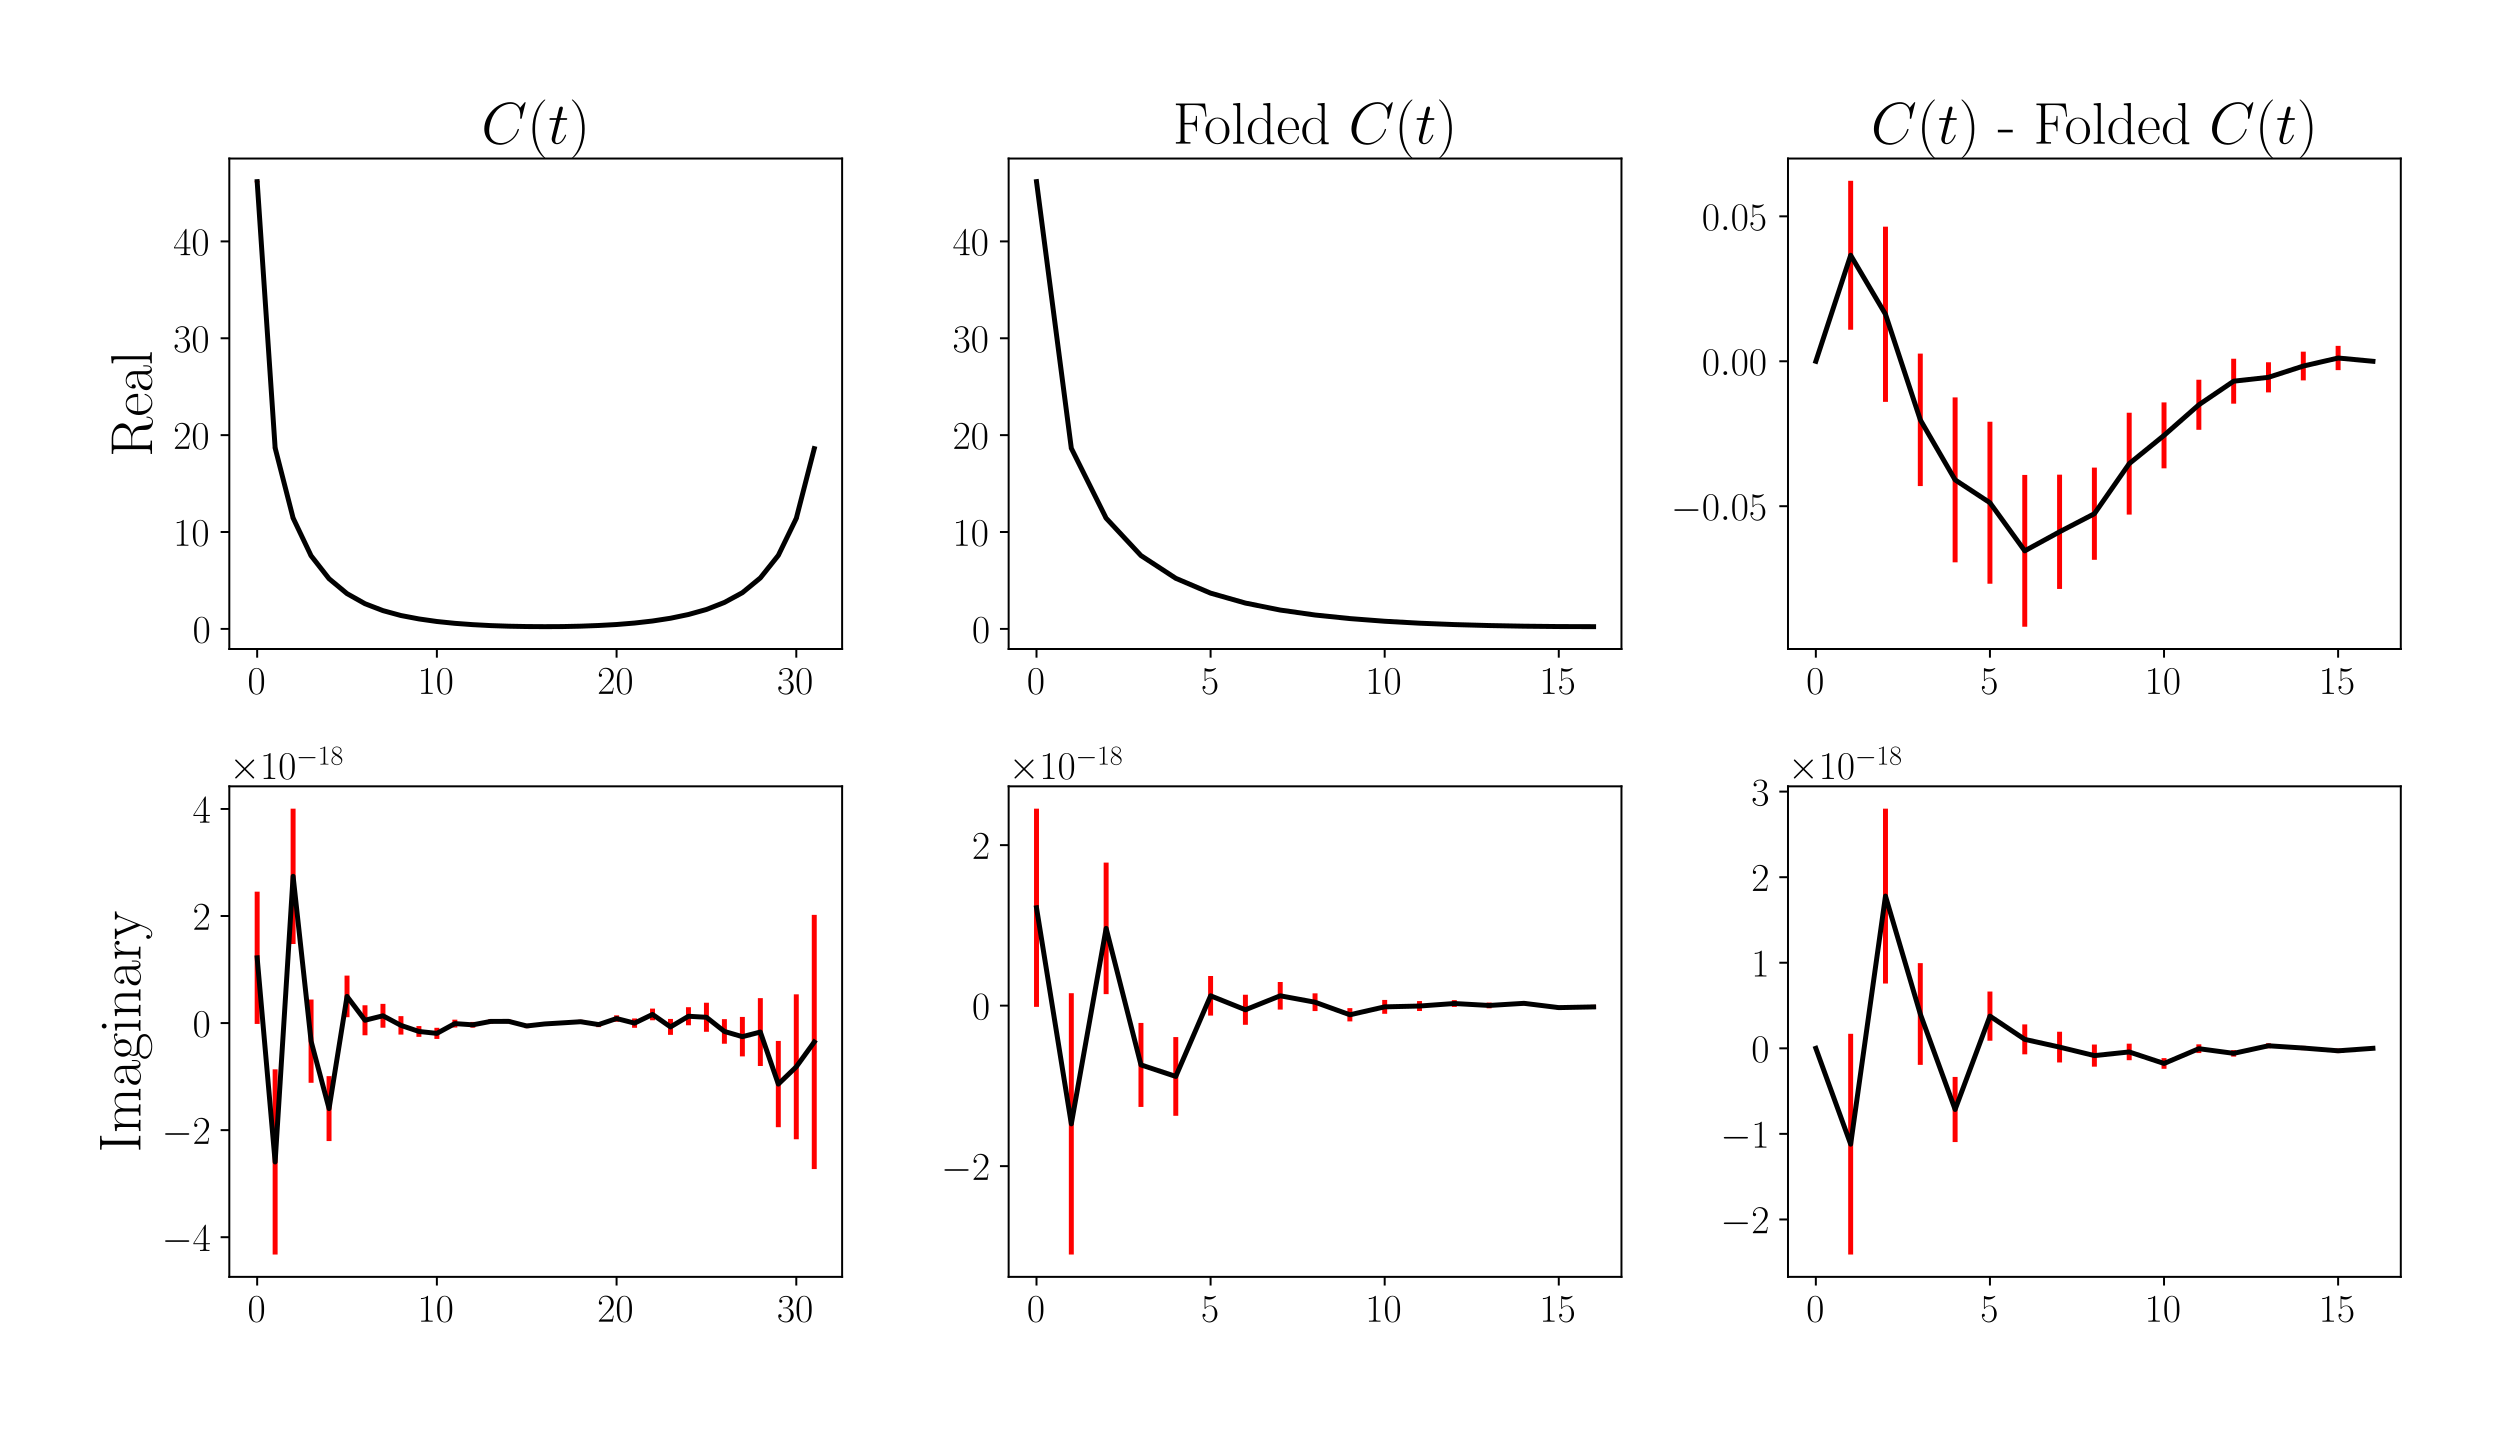 <?xml version="1.0" encoding="utf-8" standalone="no"?>
<!DOCTYPE svg PUBLIC "-//W3C//DTD SVG 1.1//EN"
  "http://www.w3.org/Graphics/SVG/1.1/DTD/svg11.dtd">
<!-- Created with matplotlib (https://matplotlib.org/) -->
<svg height="576pt" version="1.1" viewBox="0 0 1008 576" width="1008pt" xmlns="http://www.w3.org/2000/svg" xmlns:xlink="http://www.w3.org/1999/xlink">
 <defs>
  <style type="text/css">*{stroke-linecap:butt;stroke-linejoin:round;}</style>
 </defs>
 <g id="figure_1">
  <g id="patch_1">
   <path d="M 0 576 
L 1008 576 
L 1008 0 
L 0 0 
z
" style="fill:#ffffff;"/>
  </g>
  <g id="axes_1">
   <g id="patch_2">
    <path d="M 92.457 261.684 
L 339.541 261.684 
L 339.541 63.911 
L 92.457 63.911 
z
" style="fill:#ffffff;"/>
   </g>
   <g id="matplotlib.axis_1">
    <g id="xtick_1">
     <g id="line2d_1">
      <defs>
       <path d="M 0 0 
L 0 3.5 
" id="mffd48a460c" style="stroke:#000000;stroke-width:0.8;"/>
      </defs>
      <g>
       <use style="stroke:#000000;stroke-width:0.8;" x="103.688" xlink:href="#mffd48a460c" y="261.684"/>
      </g>
     </g>
     <g id="text_1">
      <!-- $\mathdefault{0}$ -->
      <g transform="translate(99.786 279.754)scale(0.16 -0.16)">
       <defs>
        <path d="M 42 31.641 
C 42 37.75 41.906 48.125 37.703 56.109 
C 34 63.109 28.094 65.594 22.906 65.594 
C 18.094 65.594 12 63.406 8.203 56.203 
C 4.203 48.719 3.797 39.438 3.797 31.641 
C 3.797 25.953 3.906 17.281 7 9.672 
C 11.297 -0.609 19 -2 22.906 -2 
C 27.5 -2 34.5 -0.109 38.594 9.375 
C 41.594 16.281 42 24.359 42 31.641 
z
M 22.906 -0.406 
C 16.5 -0.406 12.703 5.078 11.297 12.688 
C 10.203 18.562 10.203 27.156 10.203 32.75 
C 10.203 40.438 10.203 46.828 11.5 52.922 
C 13.406 61.391 19 64 22.906 64 
C 27 64 32.297 61.297 34.203 53.125 
C 35.5 47.438 35.594 40.734 35.594 32.75 
C 35.594 26.25 35.594 18.266 34.406 12.375 
C 32.297 1.484 26.406 -0.406 22.906 -0.406 
z
" id="CMR17-48"/>
       </defs>
       <use transform="scale(0.996)" xlink:href="#CMR17-48"/>
      </g>
     </g>
    </g>
    <g id="xtick_2">
     <g id="line2d_2">
      <g>
       <use style="stroke:#000000;stroke-width:0.8;" x="176.147" xlink:href="#mffd48a460c" y="261.684"/>
      </g>
     </g>
     <g id="text_2">
      <!-- $\mathdefault{10}$ -->
      <g transform="translate(168.343 279.754)scale(0.16 -0.16)">
       <defs>
        <path d="M 26.594 63.406 
C 26.594 65.5 26.5 65.5 25.094 65.5 
C 21.203 61.188 15.297 59.797 9.703 59.797 
C 9.406 59.797 8.906 59.797 8.797 59.5 
C 8.703 59.297 8.703 59.094 8.703 57 
C 11.797 57 17 57.594 21 59.984 
L 21 7.203 
C 21 3.688 20.797 2.5 12.203 2.5 
L 9.203 2.5 
L 9.203 0 
C 14 0 19 0 23.797 0 
C 28.594 0 33.594 0 38.406 0 
L 38.406 2.5 
L 35.406 2.5 
C 26.797 2.5 26.594 3.594 26.594 7.156 
z
" id="CMR17-49"/>
       </defs>
       <use transform="scale(0.996)" xlink:href="#CMR17-49"/>
       <use transform="translate(45.69 0)scale(0.996)" xlink:href="#CMR17-48"/>
      </g>
     </g>
    </g>
    <g id="xtick_3">
     <g id="line2d_3">
      <g>
       <use style="stroke:#000000;stroke-width:0.8;" x="248.606" xlink:href="#mffd48a460c" y="261.684"/>
      </g>
     </g>
     <g id="text_3">
      <!-- $\mathdefault{20}$ -->
      <g transform="translate(240.802 279.754)scale(0.16 -0.16)">
       <defs>
        <path d="M 41.703 15.453 
L 39.906 15.453 
C 38.906 8.375 38.094 7.172 37.703 6.562 
C 37.203 5.766 30 5.766 28.594 5.766 
L 9.406 5.766 
C 13 9.672 20 16.75 28.5 24.953 
C 34.594 30.734 41.703 37.531 41.703 47.422 
C 41.703 59.219 32.297 66 21.797 66 
C 10.797 66 4.094 56.312 4.094 47.344 
C 4.094 43.438 7 42.938 8.203 42.938 
C 9.203 42.938 12.203 43.547 12.203 47.031 
C 12.203 50.109 9.594 51 8.203 51 
C 7.594 51 7 50.906 6.594 50.703 
C 8.5 59.219 14.297 63.406 20.406 63.406 
C 29.094 63.406 34.797 56.516 34.797 47.422 
C 34.797 38.734 29.703 31.25 24 24.75 
L 4.094 2.281 
L 4.094 0 
L 39.297 0 
z
" id="CMR17-50"/>
       </defs>
       <use transform="scale(0.996)" xlink:href="#CMR17-50"/>
       <use transform="translate(45.69 0)scale(0.996)" xlink:href="#CMR17-48"/>
      </g>
     </g>
    </g>
    <g id="xtick_4">
     <g id="line2d_4">
      <g>
       <use style="stroke:#000000;stroke-width:0.8;" x="321.064" xlink:href="#mffd48a460c" y="261.684"/>
      </g>
     </g>
     <g id="text_4">
      <!-- $\mathdefault{30}$ -->
      <g transform="translate(313.26 279.754)scale(0.16 -0.16)">
       <defs>
        <path d="M 22.094 33.703 
C 31 33.703 34.906 25.969 34.906 17.031 
C 34.906 5 28.5 0.391 22.703 0.391 
C 17.406 0.391 8.797 3.031 6.094 10.828 
C 6.594 10.625 7.094 10.625 7.594 10.625 
C 10 10.625 11.797 12.219 11.797 14.812 
C 11.797 17.703 9.594 19 7.594 19 
C 5.906 19 3.297 18.203 3.297 14.469 
C 3.297 5.234 12.297 -2 22.906 -2 
C 34 -2 42.5 6.719 42.5 16.953 
C 42.5 26.672 34.5 33.703 25 34.797 
C 32.594 36.375 39.906 43.062 39.906 52.016 
C 39.906 59.688 32 65.297 23 65.297 
C 13.906 65.297 5.906 59.828 5.906 52.016 
C 5.906 48.594 8.5 48 9.797 48 
C 11.906 48 13.703 49.297 13.703 51.891 
C 13.703 54.469 11.906 55.766 9.797 55.766 
C 9.406 55.766 8.906 55.766 8.5 55.578 
C 11.406 61.859 19.297 63 22.797 63 
C 26.297 63 32.906 61.328 32.906 51.875 
C 32.906 49.109 32.5 44.188 29.094 39.844 
C 26.094 36 22.703 36 19.406 35.688 
C 18.906 35.688 16.594 35.453 16.203 35.453 
C 15.5 35.359 15.094 35.266 15.094 34.5 
C 15.094 33.797 15.203 33.703 17.203 33.703 
z
" id="CMR17-51"/>
       </defs>
       <use transform="scale(0.996)" xlink:href="#CMR17-51"/>
       <use transform="translate(45.69 0)scale(0.996)" xlink:href="#CMR17-48"/>
      </g>
     </g>
    </g>
   </g>
   <g id="matplotlib.axis_2">
    <g id="ytick_1">
     <g id="line2d_5">
      <defs>
       <path d="M 0 0 
L -3.5 0 
" id="m2dc3101570" style="stroke:#000000;stroke-width:0.8;"/>
      </defs>
      <g>
       <use style="stroke:#000000;stroke-width:0.8;" x="92.457" xlink:href="#m2dc3101570" y="253.572"/>
      </g>
     </g>
     <g id="text_5">
      <!-- $\mathdefault{0}$ -->
      <g transform="translate(77.653 259.107)scale(0.16 -0.16)">
       <use transform="scale(0.996)" xlink:href="#CMR17-48"/>
      </g>
     </g>
    </g>
    <g id="ytick_2">
     <g id="line2d_6">
      <g>
       <use style="stroke:#000000;stroke-width:0.8;" x="92.457" xlink:href="#m2dc3101570" y="214.51"/>
      </g>
     </g>
     <g id="text_6">
      <!-- $\mathdefault{10}$ -->
      <g transform="translate(69.849 220.044)scale(0.16 -0.16)">
       <use transform="scale(0.996)" xlink:href="#CMR17-49"/>
       <use transform="translate(45.69 0)scale(0.996)" xlink:href="#CMR17-48"/>
      </g>
     </g>
    </g>
    <g id="ytick_3">
     <g id="line2d_7">
      <g>
       <use style="stroke:#000000;stroke-width:0.8;" x="92.457" xlink:href="#m2dc3101570" y="175.447"/>
      </g>
     </g>
     <g id="text_7">
      <!-- $\mathdefault{20}$ -->
      <g transform="translate(69.849 180.982)scale(0.16 -0.16)">
       <use transform="scale(0.996)" xlink:href="#CMR17-50"/>
       <use transform="translate(45.69 0)scale(0.996)" xlink:href="#CMR17-48"/>
      </g>
     </g>
    </g>
    <g id="ytick_4">
     <g id="line2d_8">
      <g>
       <use style="stroke:#000000;stroke-width:0.8;" x="92.457" xlink:href="#m2dc3101570" y="136.385"/>
      </g>
     </g>
     <g id="text_8">
      <!-- $\mathdefault{30}$ -->
      <g transform="translate(69.849 141.919)scale(0.16 -0.16)">
       <use transform="scale(0.996)" xlink:href="#CMR17-51"/>
       <use transform="translate(45.69 0)scale(0.996)" xlink:href="#CMR17-48"/>
      </g>
     </g>
    </g>
    <g id="ytick_5">
     <g id="line2d_9">
      <g>
       <use style="stroke:#000000;stroke-width:0.8;" x="92.457" xlink:href="#m2dc3101570" y="97.322"/>
      </g>
     </g>
     <g id="text_9">
      <!-- $\mathdefault{40}$ -->
      <g transform="translate(69.849 102.857)scale(0.16 -0.16)">
       <defs>
        <path d="M 33.594 64.406 
C 33.594 66.5 33.5 66.5 31.703 66.5 
L 2 19.594 
L 2 17 
L 27.797 17 
L 27.797 7.141 
C 27.797 3.5 27.594 2.5 20.594 2.5 
L 18.703 2.5 
L 18.703 0 
C 21.906 0 27.297 0 30.703 0 
C 34.094 0 39.5 0 42.703 0 
L 42.703 2.5 
L 40.797 2.5 
C 33.797 2.5 33.594 3.5 33.594 7.141 
L 33.594 17 
L 43.797 17 
L 43.797 19.594 
L 33.594 19.594 
z
M 28.094 57.859 
L 28.094 19.594 
L 4 19.594 
z
" id="CMR17-52"/>
       </defs>
       <use transform="scale(0.996)" xlink:href="#CMR17-52"/>
       <use transform="translate(45.69 0)scale(0.996)" xlink:href="#CMR17-48"/>
      </g>
     </g>
    </g>
    <g id="text_10">
     <!-- Real -->
     <g transform="translate(61.198 184.258)rotate(-90)scale(0.24 -0.24)">
      <defs>
       <path d="M 39.203 33.531 
C 48.703 35.438 56.703 41.812 56.703 49.781 
C 56.703 59.141 46.094 67.594 32.094 67.594 
L 5.203 67.594 
L 5.203 65 
C 12.094 65 13.203 65 13.203 60.516 
L 13.203 6.484 
C 13.203 2 12.094 2 5.203 2 
L 5.203 -0.406 
C 8.094 -0.406 13.297 -0.406 16.406 -0.406 
C 19.5 -0.406 24.703 -0.406 27.594 -0.406 
L 27.594 2 
C 20.703 2 19.594 2 19.594 6.516 
L 19.594 33 
L 31.297 33 
C 37 33 40.203 30.688 41.594 29.391 
C 45.594 25.5 45.594 22.797 45.594 16 
C 45.594 9.297 45.594 5.891 48.594 2.5 
C 52.406 -1.594 57.5 -2 59.703 -2 
C 67.094 -2 68.203 6.188 68.203 7.859 
C 68.203 8.438 68.203 9.141 67.297 9.141 
C 66.5 9.141 66.406 8.547 66.406 8.156 
C 65.906 1.75 63 -0.406 59.906 -0.406 
C 54.406 -0.406 53.797 5.859 53.203 11.938 
C 52.906 14.031 52.703 15.516 52.5 17.703 
C 51.906 22.688 51.094 29.953 39.203 33.531 
z
M 31 34.594 
L 19.594 34.594 
L 19.594 61.141 
C 19.594 64.516 19.797 65 23.797 65 
L 31.094 65 
C 39.406 65 49.094 62.141 49.094 49.844 
C 49.094 37.062 38.5 34.594 31 34.594 
z
" id="CMR17-82"/>
       <path d="M 38.094 23 
C 38.5 23.406 38.5 23.609 38.5 24.625 
C 38.5 34.969 33.094 44 21.703 44 
C 11.094 44 2.703 33.891 2.703 21.609 
C 2.703 8.609 12.203 -1 22.797 -1 
C 34 -1 38.406 9.484 38.406 11.562 
C 38.406 12.25 37.797 12.25 37.594 12.25 
C 36.906 12.25 36.797 12.047 36.406 10.875 
C 34.203 4.141 28.703 0.797 23.5 0.797 
C 19.203 0.797 14.906 3.172 12.203 7.5 
C 9.094 12.547 9.094 18.375 9.094 23 
z
M 9.203 24.5 
C 9.906 39.141 17.594 42.406 21.594 42.406 
C 28.406 42.406 33 35.891 33.094 24.5 
z
" id="CMR17-101"/>
       <path d="M 36 25.828 
C 36 32.375 36 35.844 31.797 39.734 
C 28.094 43 23.797 44 20.406 44 
C 12.5 44 6.797 37.609 6.797 30.797 
C 6.797 27 9.797 27 10.406 27 
C 11.703 27 14 27.781 14 30.531 
C 14 33 12.094 34.078 10.406 34.078 
C 10 34.078 9.5 33.969 9.203 33.875 
C 11.297 40.5 16.703 42.406 20.203 42.406 
C 25.203 42.406 30.703 37.953 30.703 29.453 
L 30.703 25 
C 24.797 25 17.703 24.203 12.094 21.203 
C 5.797 17.703 4 12.703 4 8.906 
C 4 1.203 13 -1 18.297 -1 
C 23.797 -1 28.906 2.172 31.094 7.984 
C 31.297 3.641 34.094 -0.281 38.5 -0.281 
C 40.594 -0.281 45.906 1.094 45.906 8.859 
L 45.906 14.375 
L 44.094 14.375 
L 44.094 8.781 
C 44.094 2.781 41.406 2 40.094 2 
C 36 2 36 7.156 36 11.531 
z
M 30.703 13.594 
C 30.703 4.953 24.5 0.594 19 0.594 
C 14 0.594 10.094 4.297 10.094 8.906 
C 10.094 11.891 11.406 17.188 17.203 20.391 
C 22 23.094 27.5 23.5 30.703 23.5 
z
" id="CMR17-97"/>
       <path d="M 15.297 68.688 
L 3.406 67.594 
L 3.406 65 
C 9.297 65 10.203 64.406 10.203 59.641 
L 10.203 6.656 
C 10.203 2.875 9.797 2.391 3.406 2.391 
L 3.406 -0.203 
C 5.797 0 10.203 0 12.703 0 
C 15.297 0 19.703 0 22.094 -0.203 
L 22.094 2.391 
C 15.703 2.391 15.297 2.781 15.297 6.656 
z
" id="CMR17-108"/>
      </defs>
      <use transform="scale(0.996)" xlink:href="#CMR17-82"/>
      <use transform="translate(67.791 0)scale(0.996)" xlink:href="#CMR17-101"/>
      <use transform="translate(108.277 0)scale(0.996)" xlink:href="#CMR17-97"/>
      <use transform="translate(153.967 0)scale(0.996)" xlink:href="#CMR17-108"/>
     </g>
    </g>
   </g>
   <g id="LineCollection_1">
    <path clip-path="url(#pd038cd3209)" d="M 103.688 73.562 
L 103.688 72.901 
" style="fill:none;stroke:#ff0000;stroke-width:2;"/>
    <path clip-path="url(#pd038cd3209)" d="M 110.934 180.729 
L 110.934 180.478 
" style="fill:none;stroke:#ff0000;stroke-width:2;"/>
    <path clip-path="url(#pd038cd3209)" d="M 118.18 209.013 
L 118.18 208.743 
" style="fill:none;stroke:#ff0000;stroke-width:2;"/>
    <path clip-path="url(#pd038cd3209)" d="M 125.426 224.229 
L 125.426 223.936 
" style="fill:none;stroke:#ff0000;stroke-width:2;"/>
    <path clip-path="url(#pd038cd3209)" d="M 132.672 233.463 
L 132.672 233.211 
" style="fill:none;stroke:#ff0000;stroke-width:2;"/>
    <path clip-path="url(#pd038cd3209)" d="M 139.918 239.497 
L 139.918 239.199 
" style="fill:none;stroke:#ff0000;stroke-width:2;"/>
    <path clip-path="url(#pd038cd3209)" d="M 147.163 243.541 
L 147.163 243.289 
" style="fill:none;stroke:#ff0000;stroke-width:2;"/>
    <path clip-path="url(#pd038cd3209)" d="M 154.409 246.315 
L 154.409 246.091 
" style="fill:none;stroke:#ff0000;stroke-width:2;"/>
    <path clip-path="url(#pd038cd3209)" d="M 161.655 248.26 
L 161.655 248.096 
" style="fill:none;stroke:#ff0000;stroke-width:2;"/>
    <path clip-path="url(#pd038cd3209)" d="M 168.901 249.642 
L 168.901 249.461 
" style="fill:none;stroke:#ff0000;stroke-width:2;"/>
    <path clip-path="url(#pd038cd3209)" d="M 176.147 250.648 
L 176.147 250.527 
" style="fill:none;stroke:#ff0000;stroke-width:2;"/>
    <path clip-path="url(#pd038cd3209)" d="M 183.393 251.383 
L 183.393 251.273 
" style="fill:none;stroke:#ff0000;stroke-width:2;"/>
    <path clip-path="url(#pd038cd3209)" d="M 190.639 251.91 
L 190.639 251.807 
" style="fill:none;stroke:#ff0000;stroke-width:2;"/>
    <path clip-path="url(#pd038cd3209)" d="M 197.884 252.278 
L 197.884 252.205 
" style="fill:none;stroke:#ff0000;stroke-width:2;"/>
    <path clip-path="url(#pd038cd3209)" d="M 205.13 252.514 
L 205.13 252.458 
" style="fill:none;stroke:#ff0000;stroke-width:2;"/>
    <path clip-path="url(#pd038cd3209)" d="M 212.376 252.649 
L 212.376 252.595 
" style="fill:none;stroke:#ff0000;stroke-width:2;"/>
    <path clip-path="url(#pd038cd3209)" d="M 219.622 252.695 
L 219.622 252.642 
" style="fill:none;stroke:#ff0000;stroke-width:2;"/>
    <path clip-path="url(#pd038cd3209)" d="M 226.868 252.654 
L 226.868 252.607 
" style="fill:none;stroke:#ff0000;stroke-width:2;"/>
    <path clip-path="url(#pd038cd3209)" d="M 234.114 252.504 
L 234.114 252.443 
" style="fill:none;stroke:#ff0000;stroke-width:2;"/>
    <path clip-path="url(#pd038cd3209)" d="M 241.36 252.225 
L 241.36 252.171 
" style="fill:none;stroke:#ff0000;stroke-width:2;"/>
    <path clip-path="url(#pd038cd3209)" d="M 248.606 251.834 
L 248.606 251.775 
" style="fill:none;stroke:#ff0000;stroke-width:2;"/>
    <path clip-path="url(#pd038cd3209)" d="M 255.851 251.255 
L 255.851 251.167 
" style="fill:none;stroke:#ff0000;stroke-width:2;"/>
    <path clip-path="url(#pd038cd3209)" d="M 263.097 250.449 
L 263.097 250.326 
" style="fill:none;stroke:#ff0000;stroke-width:2;"/>
    <path clip-path="url(#pd038cd3209)" d="M 270.343 249.354 
L 270.343 249.197 
" style="fill:none;stroke:#ff0000;stroke-width:2;"/>
    <path clip-path="url(#pd038cd3209)" d="M 277.589 247.86 
L 277.589 247.675 
" style="fill:none;stroke:#ff0000;stroke-width:2;"/>
    <path clip-path="url(#pd038cd3209)" d="M 284.835 245.851 
L 284.835 245.637 
" style="fill:none;stroke:#ff0000;stroke-width:2;"/>
    <path clip-path="url(#pd038cd3209)" d="M 292.081 243.065 
L 292.081 242.743 
" style="fill:none;stroke:#ff0000;stroke-width:2;"/>
    <path clip-path="url(#pd038cd3209)" d="M 299.327 239.111 
L 299.327 238.823 
" style="fill:none;stroke:#ff0000;stroke-width:2;"/>
    <path clip-path="url(#pd038cd3209)" d="M 306.572 233.2 
L 306.572 232.835 
" style="fill:none;stroke:#ff0000;stroke-width:2;"/>
    <path clip-path="url(#pd038cd3209)" d="M 313.818 224.09 
L 313.818 223.759 
" style="fill:none;stroke:#ff0000;stroke-width:2;"/>
    <path clip-path="url(#pd038cd3209)" d="M 321.064 209.195 
L 321.064 208.814 
" style="fill:none;stroke:#ff0000;stroke-width:2;"/>
    <path clip-path="url(#pd038cd3209)" d="M 328.31 181.047 
L 328.31 180.731 
" style="fill:none;stroke:#ff0000;stroke-width:2;"/>
   </g>
   <g id="line2d_10">
    <path clip-path="url(#pd038cd3209)" d="M 103.688 73.231 
L 110.934 180.603 
L 118.18 208.878 
L 125.426 224.082 
L 132.672 233.337 
L 139.918 239.348 
L 147.163 243.415 
L 154.409 246.203 
L 161.655 248.178 
L 168.901 249.551 
L 176.147 250.587 
L 183.393 251.328 
L 190.639 251.858 
L 197.884 252.242 
L 205.13 252.486 
L 212.376 252.622 
L 219.622 252.668 
L 226.868 252.631 
L 234.114 252.473 
L 241.36 252.198 
L 248.606 251.805 
L 255.851 251.211 
L 263.097 250.388 
L 270.343 249.276 
L 277.589 247.767 
L 284.835 245.744 
L 292.081 242.904 
L 299.327 238.967 
L 306.572 233.017 
L 313.818 223.925 
L 321.064 209.005 
L 328.31 180.889 
" style="fill:none;stroke:#000000;stroke-linecap:square;stroke-width:2;"/>
   </g>
   <g id="patch_3">
    <path d="M 92.457 261.684 
L 92.457 63.911 
" style="fill:none;stroke:#000000;stroke-linecap:square;stroke-linejoin:miter;stroke-width:0.8;"/>
   </g>
   <g id="patch_4">
    <path d="M 339.541 261.684 
L 339.541 63.911 
" style="fill:none;stroke:#000000;stroke-linecap:square;stroke-linejoin:miter;stroke-width:0.8;"/>
   </g>
   <g id="patch_5">
    <path d="M 92.457 261.684 
L 339.541 261.684 
" style="fill:none;stroke:#000000;stroke-linecap:square;stroke-linejoin:miter;stroke-width:0.8;"/>
   </g>
   <g id="patch_6">
    <path d="M 92.457 63.911 
L 339.541 63.911 
" style="fill:none;stroke:#000000;stroke-linecap:square;stroke-linejoin:miter;stroke-width:0.8;"/>
   </g>
   <g id="text_11">
    <!-- $C(t)$ -->
    <g transform="translate(194.071 57.911)scale(0.24 -0.24)">
     <defs>
      <path d="M 74.703 69.109 
C 74.703 70 74 70 73.797 70 
C 73.594 70 73.203 70 72.406 69 
L 65.5 60.656 
C 62 66.625 56.5 70 49 70 
C 27.406 70 5 48.25 5 24.922 
C 5 8.328 16.703 -2 31.297 -2 
C 39.297 -2 46.297 1.375 52.094 6.25 
C 60.797 13.484 63.406 23.141 63.406 23.922 
C 63.406 24.812 62.594 24.812 62.297 24.812 
C 61.406 24.812 61.297 24.219 61.094 23.812 
C 56.5 8.344 43 0.891 33 0.891 
C 22.406 0.891 13.203 7.641 13.203 21.734 
C 13.203 24.922 14.203 42.188 25.5 55.188 
C 31 61.547 40.406 67.109 49.906 67.109 
C 60.906 67.109 65.797 58.078 65.797 47.938 
C 65.797 45.359 65.5 43.188 65.5 42.781 
C 65.5 41.891 66.5 41.891 66.797 41.891 
C 67.906 41.891 68 41.984 68.406 43.766 
z
" id="CMMI12-67"/>
      <path d="M 30.594 -24.391 
C 30.594 -24.297 30.594 -24.094 30.297 -23.797 
C 25.703 -19.125 13.406 -6.359 13.406 24.703 
C 13.406 55.766 25.5 68.422 30.406 73.391 
C 30.406 73.5 30.594 73.703 30.594 74 
C 30.594 74.297 30.297 74.5 29.906 74.5 
C 28.797 74.5 20.297 67.125 15.406 56.156 
C 10.406 45.109 9 34.359 9 24.812 
C 9 17.625 9.703 5.484 15.703 -7.359 
C 20.5 -17.734 28.703 -25 29.906 -25 
C 30.406 -25 30.594 -24.797 30.594 -24.391 
z
" id="CMR17-40"/>
      <path d="M 20.094 40.094 
L 29.297 40.094 
C 31.203 40.094 32.203 40.094 32.203 41.891 
C 32.203 43 31.594 43 29.594 43 
L 20.797 43 
L 24.5 57.688 
C 24.906 59.078 24.906 59.281 24.906 60 
C 24.906 61.609 23.594 62.5 22.297 62.5 
C 21.5 62.5 19.203 62.203 18.406 58.984 
L 14.5 43 
L 5.094 43 
C 3.094 43 2.203 43 2.203 41.094 
C 2.203 40.094 2.906 40.094 4.797 40.094 
L 13.703 40.094 
L 7.094 13.766 
C 6.297 10.281 6 9.281 6 7.984 
C 6 3.297 9.297 -1 14.906 -1 
C 25 -1 30.406 13.562 30.406 14.25 
C 30.406 14.859 30 15.156 29.406 15.156 
C 29.203 15.156 28.797 15.156 28.594 14.75 
C 28.5 14.656 28.406 14.547 27.703 12.953 
C 25.594 7.984 21 1 15.203 1 
C 12.203 1 12 3.5 12 5.688 
C 12 5.781 12 7.688 12.297 8.875 
z
" id="CMMI12-116"/>
      <path d="M 26.297 24.703 
C 26.297 31.875 25.594 44.016 19.594 56.859 
C 14.797 67.234 6.594 74.5 5.406 74.5 
C 5.094 74.5 4.703 74.391 4.703 73.891 
C 4.703 73.703 4.797 73.594 4.906 73.391 
C 9.703 68.406 21.906 55.75 21.906 24.75 
C 21.906 -6.359 9.797 -19.016 4.906 -24.016 
C 4.797 -24.203 4.703 -24.312 4.703 -24.5 
C 4.703 -25 5.094 -25 5.406 -25 
C 6.5 -25 15 -17.625 19.906 -6.656 
C 24.906 4.391 26.297 15.141 26.297 24.703 
z
" id="CMR17-41"/>
     </defs>
     <use transform="scale(0.996)" xlink:href="#CMMI12-67"/>
     <use transform="translate(76.947 0)scale(0.996)" xlink:href="#CMR17-40"/>
     <use transform="translate(112.228 0)scale(0.996)" xlink:href="#CMMI12-116"/>
     <use transform="translate(147.454 0)scale(0.996)" xlink:href="#CMR17-41"/>
    </g>
   </g>
  </g>
  <g id="axes_2">
   <g id="patch_7">
    <path d="M 406.687 261.684 
L 653.771 261.684 
L 653.771 63.911 
L 406.687 63.911 
z
" style="fill:#ffffff;"/>
   </g>
   <g id="matplotlib.axis_3">
    <g id="xtick_5">
     <g id="line2d_11">
      <g>
       <use style="stroke:#000000;stroke-width:0.8;" x="417.918" xlink:href="#mffd48a460c" y="261.684"/>
      </g>
     </g>
     <g id="text_12">
      <!-- $\mathdefault{0}$ -->
      <g transform="translate(414.016 279.754)scale(0.16 -0.16)">
       <use transform="scale(0.996)" xlink:href="#CMR17-48"/>
      </g>
     </g>
    </g>
    <g id="xtick_6">
     <g id="line2d_12">
      <g>
       <use style="stroke:#000000;stroke-width:0.8;" x="488.112" xlink:href="#mffd48a460c" y="261.684"/>
      </g>
     </g>
     <g id="text_13">
      <!-- $\mathdefault{5}$ -->
      <g transform="translate(484.21 279.754)scale(0.16 -0.16)">
       <defs>
        <path d="M 11.406 57.688 
C 12.406 57.281 16.5 56 20.703 56 
C 30 56 35.094 61.109 38 64.062 
C 38 64.953 38 65.5 37.406 65.5 
C 37.297 65.5 37.094 65.5 36.297 65.047 
C 32.797 63.406 28.703 62.078 23.703 62.078 
C 20.703 62.078 16.203 62.484 11.297 64.672 
C 10.203 65.172 10 65.172 9.906 65.172 
C 9.406 65.172 9.297 65.062 9.297 63.078 
L 9.297 34.422 
C 9.297 32.641 9.297 32.141 10.297 32.141 
C 10.797 32.141 11 32.344 11.5 33.031 
C 14.703 37.516 19.094 39.406 24.094 39.406 
C 27.594 39.406 35.094 37.219 35.094 20.141 
C 35.094 16.953 35.094 11.172 32.094 6.578 
C 29.594 2.484 25.703 0.391 21.406 0.391 
C 14.797 0.391 8.094 5 6.297 12.719 
C 6.703 12.609 7.5 12.422 7.906 12.422 
C 9.203 12.422 11.703 13.125 11.703 16.219 
C 11.703 18.906 9.797 20 7.906 20 
C 5.594 20 4.094 18.594 4.094 15.797 
C 4.094 7.094 11 -2 21.594 -2 
C 31.906 -2 41.703 6.875 41.703 19.75 
C 41.703 31.719 33.906 41 24.203 41 
C 19.094 41 14.797 39.109 11.406 35.531 
z
" id="CMR17-53"/>
       </defs>
       <use transform="scale(0.996)" xlink:href="#CMR17-53"/>
      </g>
     </g>
    </g>
    <g id="xtick_7">
     <g id="line2d_13">
      <g>
       <use style="stroke:#000000;stroke-width:0.8;" x="558.306" xlink:href="#mffd48a460c" y="261.684"/>
      </g>
     </g>
     <g id="text_14">
      <!-- $\mathdefault{10}$ -->
      <g transform="translate(550.502 279.754)scale(0.16 -0.16)">
       <use transform="scale(0.996)" xlink:href="#CMR17-49"/>
       <use transform="translate(45.69 0)scale(0.996)" xlink:href="#CMR17-48"/>
      </g>
     </g>
    </g>
    <g id="xtick_8">
     <g id="line2d_14">
      <g>
       <use style="stroke:#000000;stroke-width:0.8;" x="628.501" xlink:href="#mffd48a460c" y="261.684"/>
      </g>
     </g>
     <g id="text_15">
      <!-- $\mathdefault{15}$ -->
      <g transform="translate(620.697 279.754)scale(0.16 -0.16)">
       <use transform="scale(0.996)" xlink:href="#CMR17-49"/>
       <use transform="translate(45.69 0)scale(0.996)" xlink:href="#CMR17-53"/>
      </g>
     </g>
    </g>
   </g>
   <g id="matplotlib.axis_4">
    <g id="ytick_6">
     <g id="line2d_15">
      <g>
       <use style="stroke:#000000;stroke-width:0.8;" x="406.687" xlink:href="#m2dc3101570" y="253.572"/>
      </g>
     </g>
     <g id="text_16">
      <!-- $\mathdefault{0}$ -->
      <g transform="translate(391.883 259.107)scale(0.16 -0.16)">
       <use transform="scale(0.996)" xlink:href="#CMR17-48"/>
      </g>
     </g>
    </g>
    <g id="ytick_7">
     <g id="line2d_16">
      <g>
       <use style="stroke:#000000;stroke-width:0.8;" x="406.687" xlink:href="#m2dc3101570" y="214.51"/>
      </g>
     </g>
     <g id="text_17">
      <!-- $\mathdefault{10}$ -->
      <g transform="translate(384.079 220.044)scale(0.16 -0.16)">
       <use transform="scale(0.996)" xlink:href="#CMR17-49"/>
       <use transform="translate(45.69 0)scale(0.996)" xlink:href="#CMR17-48"/>
      </g>
     </g>
    </g>
    <g id="ytick_8">
     <g id="line2d_17">
      <g>
       <use style="stroke:#000000;stroke-width:0.8;" x="406.687" xlink:href="#m2dc3101570" y="175.447"/>
      </g>
     </g>
     <g id="text_18">
      <!-- $\mathdefault{20}$ -->
      <g transform="translate(384.079 180.982)scale(0.16 -0.16)">
       <use transform="scale(0.996)" xlink:href="#CMR17-50"/>
       <use transform="translate(45.69 0)scale(0.996)" xlink:href="#CMR17-48"/>
      </g>
     </g>
    </g>
    <g id="ytick_9">
     <g id="line2d_18">
      <g>
       <use style="stroke:#000000;stroke-width:0.8;" x="406.687" xlink:href="#m2dc3101570" y="136.385"/>
      </g>
     </g>
     <g id="text_19">
      <!-- $\mathdefault{30}$ -->
      <g transform="translate(384.079 141.919)scale(0.16 -0.16)">
       <use transform="scale(0.996)" xlink:href="#CMR17-51"/>
       <use transform="translate(45.69 0)scale(0.996)" xlink:href="#CMR17-48"/>
      </g>
     </g>
    </g>
    <g id="ytick_10">
     <g id="line2d_19">
      <g>
       <use style="stroke:#000000;stroke-width:0.8;" x="406.687" xlink:href="#m2dc3101570" y="97.322"/>
      </g>
     </g>
     <g id="text_20">
      <!-- $\mathdefault{40}$ -->
      <g transform="translate(384.079 102.857)scale(0.16 -0.16)">
       <use transform="scale(0.996)" xlink:href="#CMR17-52"/>
       <use transform="translate(45.69 0)scale(0.996)" xlink:href="#CMR17-48"/>
      </g>
     </g>
    </g>
   </g>
   <g id="LineCollection_2">
    <path clip-path="url(#p1976765de1)" d="M 417.918 73.562 
L 417.918 72.901 
" style="fill:none;stroke:#ff0000;stroke-width:2;"/>
    <path clip-path="url(#p1976765de1)" d="M 431.957 180.848 
L 431.957 180.644 
" style="fill:none;stroke:#ff0000;stroke-width:2;"/>
    <path clip-path="url(#p1976765de1)" d="M 445.995 209.057 
L 445.995 208.826 
" style="fill:none;stroke:#ff0000;stroke-width:2;"/>
    <path clip-path="url(#p1976765de1)" d="M 460.034 224.132 
L 460.034 223.875 
" style="fill:none;stroke:#ff0000;stroke-width:2;"/>
    <path clip-path="url(#p1976765de1)" d="M 474.073 233.288 
L 474.073 233.066 
" style="fill:none;stroke:#ff0000;stroke-width:2;"/>
    <path clip-path="url(#p1976765de1)" d="M 488.112 239.255 
L 488.112 239.06 
" style="fill:none;stroke:#ff0000;stroke-width:2;"/>
    <path clip-path="url(#p1976765de1)" d="M 502.151 243.262 
L 502.151 243.057 
" style="fill:none;stroke:#ff0000;stroke-width:2;"/>
    <path clip-path="url(#p1976765de1)" d="M 516.19 246.052 
L 516.19 245.896 
" style="fill:none;stroke:#ff0000;stroke-width:2;"/>
    <path clip-path="url(#p1976765de1)" d="M 530.229 248.034 
L 530.229 247.911 
" style="fill:none;stroke:#ff0000;stroke-width:2;"/>
    <path clip-path="url(#p1976765de1)" d="M 544.267 249.464 
L 544.267 249.363 
" style="fill:none;stroke:#ff0000;stroke-width:2;"/>
    <path clip-path="url(#p1976765de1)" d="M 558.306 250.53 
L 558.306 250.446 
" style="fill:none;stroke:#ff0000;stroke-width:2;"/>
    <path clip-path="url(#p1976765de1)" d="M 572.345 251.306 
L 572.345 251.233 
" style="fill:none;stroke:#ff0000;stroke-width:2;"/>
    <path clip-path="url(#p1976765de1)" d="M 586.384 251.86 
L 586.384 251.803 
" style="fill:none;stroke:#ff0000;stroke-width:2;"/>
    <path clip-path="url(#p1976765de1)" d="M 600.423 252.244 
L 600.423 252.195 
" style="fill:none;stroke:#ff0000;stroke-width:2;"/>
    <path clip-path="url(#p1976765de1)" d="M 614.462 252.502 
L 614.462 252.458 
" style="fill:none;stroke:#ff0000;stroke-width:2;"/>
    <path clip-path="url(#p1976765de1)" d="M 628.501 252.645 
L 628.501 252.607 
" style="fill:none;stroke:#ff0000;stroke-width:2;"/>
    <path clip-path="url(#p1976765de1)" d="M 642.539 252.695 
L 642.539 252.642 
" style="fill:none;stroke:#ff0000;stroke-width:2;"/>
   </g>
   <g id="line2d_20">
    <path clip-path="url(#p1976765de1)" d="M 417.918 73.231 
L 431.957 180.746 
L 445.995 208.941 
L 460.034 224.004 
L 474.073 233.177 
L 488.112 239.158 
L 502.151 243.16 
L 516.19 245.974 
L 530.229 247.973 
L 544.267 249.413 
L 558.306 250.488 
L 572.345 251.27 
L 586.384 251.831 
L 600.423 252.22 
L 614.462 252.48 
L 628.501 252.626 
L 642.539 252.668 
" style="fill:none;stroke:#000000;stroke-linecap:square;stroke-width:2;"/>
   </g>
   <g id="patch_8">
    <path d="M 406.687 261.684 
L 406.687 63.911 
" style="fill:none;stroke:#000000;stroke-linecap:square;stroke-linejoin:miter;stroke-width:0.8;"/>
   </g>
   <g id="patch_9">
    <path d="M 653.771 261.684 
L 653.771 63.911 
" style="fill:none;stroke:#000000;stroke-linecap:square;stroke-linejoin:miter;stroke-width:0.8;"/>
   </g>
   <g id="patch_10">
    <path d="M 406.687 261.684 
L 653.771 261.684 
" style="fill:none;stroke:#000000;stroke-linecap:square;stroke-linejoin:miter;stroke-width:0.8;"/>
   </g>
   <g id="patch_11">
    <path d="M 406.687 63.911 
L 653.771 63.911 
" style="fill:none;stroke:#000000;stroke-linecap:square;stroke-linejoin:miter;stroke-width:0.8;"/>
   </g>
   <g id="text_21">
    <!-- Folded $C(t)$ -->
    <g transform="translate(472.89 57.911)scale(0.24 -0.24)">
     <defs>
      <path d="M 54.406 67.578 
L 5.094 67.578 
L 5.094 65 
C 12 65 13.094 65 13.094 60.531 
L 13.094 6.969 
C 13.094 2.5 12 2.5 5.094 2.5 
L 5.094 0 
C 8 0 13.594 0 16.703 0 
C 20.797 0 25.594 0 29.703 0 
L 29.703 2.5 
L 27.5 2.5 
C 19.906 2.5 19.703 3.484 19.703 7.062 
L 19.703 32.422 
L 28.703 32.422 
C 38 32.422 38.906 29.141 38.906 20.812 
L 40.703 20.812 
L 40.703 46.672 
L 38.906 46.672 
C 38.906 38.281 38 35 28.703 35 
L 19.703 35 
L 19.703 61.109 
C 19.703 64.5 19.906 65 23.906 65 
L 36.797 65 
C 51.906 65 53.594 58.828 55 45.562 
L 56.797 45.562 
z
" id="CMR17-70"/>
      <path d="M 43.094 21.188 
C 43.094 34 33.797 44 22.906 44 
C 12 44 2.703 34 2.703 21.188 
C 2.703 8.609 12 -1 22.906 -1 
C 33.797 -1 43.094 8.609 43.094 21.188 
z
M 22.906 0.797 
C 18.203 0.797 14.203 3.594 11.906 7.5 
C 9.406 11.984 9.094 17.594 9.094 22 
C 9.094 26.203 9.297 31.406 11.906 35.906 
C 13.906 39.203 17.797 42.406 22.906 42.406 
C 27.406 42.406 31.203 39.906 33.594 36.406 
C 36.703 31.703 36.703 25.109 36.703 22 
C 36.703 18.094 36.5 12.109 33.797 7.297 
C 31 2.703 26.703 0.797 22.906 0.797 
z
" id="CMR17-111"/>
      <path d="M 29.203 67.594 
L 29.203 65 
C 35.094 65 36 64.406 36 59.688 
L 36 36.641 
C 35.594 37.141 31.5 43.594 23.406 43.594 
C 13.203 43.594 3.297 34.5 3.297 21.312 
C 3.297 8.203 12.594 -1 22.406 -1 
C 30.906 -1 35.297 5.266 35.797 5.938 
L 35.797 -0.984 
L 47.906 -0.984 
L 47.906 2 
C 42 2 41.094 2.594 41.094 7.391 
L 41.094 68.688 
z
M 35.797 11.797 
C 35.797 8.797 34 6.094 31.703 4.094 
C 28.297 1.094 24.906 0.594 23 0.594 
C 20.094 0.594 9.703 2.094 9.703 21.188 
C 9.703 40.812 21.297 42 23.906 42 
C 28.5 42 32.203 39.406 34.5 35.797 
C 35.797 33.703 35.797 33.406 35.797 31.609 
z
" id="CMR17-100"/>
     </defs>
     <use transform="scale(0.996)" xlink:href="#CMR17-70"/>
     <use transform="translate(52.177 0)scale(0.996)" xlink:href="#CMR17-111"/>
     <use transform="translate(97.867 0)scale(0.996)" xlink:href="#CMR17-108"/>
     <use transform="translate(122.738 0)scale(0.996)" xlink:href="#CMR17-100"/>
     <use transform="translate(173.633 0)scale(0.996)" xlink:href="#CMR17-101"/>
     <use transform="translate(214.119 0)scale(0.996)" xlink:href="#CMR17-100"/>
     <use transform="translate(295.09 0)scale(0.996)" xlink:href="#CMMI12-67"/>
     <use transform="translate(372.037 0)scale(0.996)" xlink:href="#CMR17-40"/>
     <use transform="translate(407.318 0)scale(0.996)" xlink:href="#CMMI12-116"/>
     <use transform="translate(442.544 0)scale(0.996)" xlink:href="#CMR17-41"/>
    </g>
   </g>
  </g>
  <g id="axes_3">
   <g id="patch_12">
    <path d="M 720.916 261.684 
L 968 261.684 
L 968 63.911 
L 720.916 63.911 
z
" style="fill:#ffffff;"/>
   </g>
   <g id="matplotlib.axis_5">
    <g id="xtick_9">
     <g id="line2d_21">
      <g>
       <use style="stroke:#000000;stroke-width:0.8;" x="732.147" xlink:href="#mffd48a460c" y="261.684"/>
      </g>
     </g>
     <g id="text_22">
      <!-- $\mathdefault{0}$ -->
      <g transform="translate(728.245 279.754)scale(0.16 -0.16)">
       <use transform="scale(0.996)" xlink:href="#CMR17-48"/>
      </g>
     </g>
    </g>
    <g id="xtick_10">
     <g id="line2d_22">
      <g>
       <use style="stroke:#000000;stroke-width:0.8;" x="802.341" xlink:href="#mffd48a460c" y="261.684"/>
      </g>
     </g>
     <g id="text_23">
      <!-- $\mathdefault{5}$ -->
      <g transform="translate(798.439 279.754)scale(0.16 -0.16)">
       <use transform="scale(0.996)" xlink:href="#CMR17-53"/>
      </g>
     </g>
    </g>
    <g id="xtick_11">
     <g id="line2d_23">
      <g>
       <use style="stroke:#000000;stroke-width:0.8;" x="872.536" xlink:href="#mffd48a460c" y="261.684"/>
      </g>
     </g>
     <g id="text_24">
      <!-- $\mathdefault{10}$ -->
      <g transform="translate(864.732 279.754)scale(0.16 -0.16)">
       <use transform="scale(0.996)" xlink:href="#CMR17-49"/>
       <use transform="translate(45.69 0)scale(0.996)" xlink:href="#CMR17-48"/>
      </g>
     </g>
    </g>
    <g id="xtick_12">
     <g id="line2d_24">
      <g>
       <use style="stroke:#000000;stroke-width:0.8;" x="942.73" xlink:href="#mffd48a460c" y="261.684"/>
      </g>
     </g>
     <g id="text_25">
      <!-- $\mathdefault{15}$ -->
      <g transform="translate(934.926 279.754)scale(0.16 -0.16)">
       <use transform="scale(0.996)" xlink:href="#CMR17-49"/>
       <use transform="translate(45.69 0)scale(0.996)" xlink:href="#CMR17-53"/>
      </g>
     </g>
    </g>
   </g>
   <g id="matplotlib.axis_6">
    <g id="ytick_11">
     <g id="line2d_25">
      <g>
       <use style="stroke:#000000;stroke-width:0.8;" x="720.916" xlink:href="#m2dc3101570" y="204.105"/>
      </g>
     </g>
     <g id="text_26">
      <!-- $\mathdefault{−0.05}$ -->
      <g transform="translate(673.771 209.64)scale(0.16 -0.16)">
       <defs>
        <path d="M 65.906 23 
C 67.594 23 69.406 23 69.406 25 
C 69.406 27 67.594 27 65.906 27 
L 11.797 27 
C 10.094 27 8.297 27 8.297 25 
C 8.297 23 10.094 23 11.797 23 
z
" id="CMSY10-0"/>
        <path d="M 18.406 4.797 
C 18.406 7.688 16 9.672 13.594 9.672 
C 10.703 9.672 8.703 7.281 8.703 4.891 
C 8.703 2 11.094 0 13.5 0 
C 16.406 0 18.406 2.391 18.406 4.797 
z
" id="CMMI12-58"/>
       </defs>
       <use transform="scale(0.996)" xlink:href="#CMSY10-0"/>
       <use transform="translate(77.487 0)scale(0.996)" xlink:href="#CMR17-48"/>
       <use transform="translate(123.178 0)scale(0.996)" xlink:href="#CMMI12-58"/>
       <use transform="translate(150.275 0)scale(0.996)" xlink:href="#CMR17-48"/>
       <use transform="translate(195.966 0)scale(0.996)" xlink:href="#CMR17-53"/>
      </g>
     </g>
    </g>
    <g id="ytick_12">
     <g id="line2d_26">
      <g>
       <use style="stroke:#000000;stroke-width:0.8;" x="720.916" xlink:href="#m2dc3101570" y="145.669"/>
      </g>
     </g>
     <g id="text_27">
      <!-- $\mathdefault{0.00}$ -->
      <g transform="translate(686.169 151.203)scale(0.16 -0.16)">
       <use transform="scale(0.996)" xlink:href="#CMR17-48"/>
       <use transform="translate(45.69 0)scale(0.996)" xlink:href="#CMMI12-58"/>
       <use transform="translate(72.788 0)scale(0.996)" xlink:href="#CMR17-48"/>
       <use transform="translate(118.478 0)scale(0.996)" xlink:href="#CMR17-48"/>
      </g>
     </g>
    </g>
    <g id="ytick_13">
     <g id="line2d_27">
      <g>
       <use style="stroke:#000000;stroke-width:0.8;" x="720.916" xlink:href="#m2dc3101570" y="87.232"/>
      </g>
     </g>
     <g id="text_28">
      <!-- $\mathdefault{0.05}$ -->
      <g transform="translate(686.169 92.767)scale(0.16 -0.16)">
       <use transform="scale(0.996)" xlink:href="#CMR17-48"/>
       <use transform="translate(45.69 0)scale(0.996)" xlink:href="#CMMI12-58"/>
       <use transform="translate(72.788 0)scale(0.996)" xlink:href="#CMR17-48"/>
       <use transform="translate(118.478 0)scale(0.996)" xlink:href="#CMR17-53"/>
      </g>
     </g>
    </g>
   </g>
   <g id="LineCollection_3">
    <path clip-path="url(#pce95af0284)" d="M 732.147 145.669 
L 732.147 145.669 
" style="fill:none;stroke:#ff0000;stroke-width:2;"/>
    <path clip-path="url(#pce95af0284)" d="M 746.186 132.952 
L 746.186 72.901 
" style="fill:none;stroke:#ff0000;stroke-width:2;"/>
    <path clip-path="url(#pce95af0284)" d="M 760.225 162.035 
L 760.225 91.397 
" style="fill:none;stroke:#ff0000;stroke-width:2;"/>
    <path clip-path="url(#pce95af0284)" d="M 774.264 195.981 
L 774.264 142.575 
" style="fill:none;stroke:#ff0000;stroke-width:2;"/>
    <path clip-path="url(#pce95af0284)" d="M 788.303 226.743 
L 788.303 160.234 
" style="fill:none;stroke:#ff0000;stroke-width:2;"/>
    <path clip-path="url(#pce95af0284)" d="M 802.341 235.372 
L 802.341 170.042 
" style="fill:none;stroke:#ff0000;stroke-width:2;"/>
    <path clip-path="url(#pce95af0284)" d="M 816.38 252.695 
L 816.38 191.502 
" style="fill:none;stroke:#ff0000;stroke-width:2;"/>
    <path clip-path="url(#pce95af0284)" d="M 830.419 237.453 
L 830.419 191.39 
" style="fill:none;stroke:#ff0000;stroke-width:2;"/>
    <path clip-path="url(#pce95af0284)" d="M 844.458 225.712 
L 844.458 188.535 
" style="fill:none;stroke:#ff0000;stroke-width:2;"/>
    <path clip-path="url(#pce95af0284)" d="M 858.497 207.487 
L 858.497 166.41 
" style="fill:none;stroke:#ff0000;stroke-width:2;"/>
    <path clip-path="url(#pce95af0284)" d="M 872.536 188.84 
L 872.536 162.245 
" style="fill:none;stroke:#ff0000;stroke-width:2;"/>
    <path clip-path="url(#pce95af0284)" d="M 886.575 173.304 
L 886.575 153.122 
" style="fill:none;stroke:#ff0000;stroke-width:2;"/>
    <path clip-path="url(#pce95af0284)" d="M 900.613 162.748 
L 900.613 144.639 
" style="fill:none;stroke:#ff0000;stroke-width:2;"/>
    <path clip-path="url(#pce95af0284)" d="M 914.652 158.202 
L 914.652 146.06 
" style="fill:none;stroke:#ff0000;stroke-width:2;"/>
    <path clip-path="url(#pce95af0284)" d="M 928.691 153.39 
L 928.691 141.794 
" style="fill:none;stroke:#ff0000;stroke-width:2;"/>
    <path clip-path="url(#pce95af0284)" d="M 942.73 149.241 
L 942.73 139.463 
" style="fill:none;stroke:#ff0000;stroke-width:2;"/>
    <path clip-path="url(#pce95af0284)" d="M 956.769 145.669 
L 956.769 145.669 
" style="fill:none;stroke:#ff0000;stroke-width:2;"/>
   </g>
   <g id="line2d_28">
    <path clip-path="url(#pce95af0284)" d="M 732.147 145.669 
L 746.186 102.926 
L 760.225 126.716 
L 774.264 169.278 
L 788.303 193.489 
L 802.341 202.707 
L 816.38 222.098 
L 830.419 214.421 
L 844.458 207.123 
L 858.497 186.948 
L 872.536 175.543 
L 886.575 163.213 
L 900.613 153.694 
L 914.652 152.131 
L 928.691 147.592 
L 942.73 144.352 
L 956.769 145.669 
" style="fill:none;stroke:#000000;stroke-linecap:square;stroke-width:2;"/>
   </g>
   <g id="patch_13">
    <path d="M 720.916 261.684 
L 720.916 63.911 
" style="fill:none;stroke:#000000;stroke-linecap:square;stroke-linejoin:miter;stroke-width:0.8;"/>
   </g>
   <g id="patch_14">
    <path d="M 968 261.684 
L 968 63.911 
" style="fill:none;stroke:#000000;stroke-linecap:square;stroke-linejoin:miter;stroke-width:0.8;"/>
   </g>
   <g id="patch_15">
    <path d="M 720.916 261.684 
L 968 261.684 
" style="fill:none;stroke:#000000;stroke-linecap:square;stroke-linejoin:miter;stroke-width:0.8;"/>
   </g>
   <g id="patch_16">
    <path d="M 720.916 63.911 
L 968 63.911 
" style="fill:none;stroke:#000000;stroke-linecap:square;stroke-linejoin:miter;stroke-width:0.8;"/>
   </g>
   <g id="text_29">
    <!-- $C(t)$ - Folded $C(t)$ -->
    <g transform="translate(754.364 57.911)scale(0.24 -0.24)">
     <defs>
      <path d="M 25.5 19 
L 25.5 23.375 
L 0.406 23.375 
L 0.406 19 
z
" id="CMR17-45"/>
     </defs>
     <use transform="scale(0.996)" xlink:href="#CMMI12-67"/>
     <use transform="translate(76.947 0)scale(0.996)" xlink:href="#CMR17-40"/>
     <use transform="translate(112.228 0)scale(0.996)" xlink:href="#CMMI12-116"/>
     <use transform="translate(147.454 0)scale(0.996)" xlink:href="#CMR17-41"/>
     <use transform="translate(212.811 0)scale(0.996)" xlink:href="#CMR17-45"/>
     <use transform="translate(272.963 0)scale(0.996)" xlink:href="#CMR17-70"/>
     <use transform="translate(325.139 0)scale(0.996)" xlink:href="#CMR17-111"/>
     <use transform="translate(370.83 0)scale(0.996)" xlink:href="#CMR17-108"/>
     <use transform="translate(395.701 0)scale(0.996)" xlink:href="#CMR17-100"/>
     <use transform="translate(446.596 0)scale(0.996)" xlink:href="#CMR17-101"/>
     <use transform="translate(487.082 0)scale(0.996)" xlink:href="#CMR17-100"/>
     <use transform="translate(568.053 0)scale(0.996)" xlink:href="#CMMI12-67"/>
     <use transform="translate(645 0)scale(0.996)" xlink:href="#CMR17-40"/>
     <use transform="translate(680.281 0)scale(0.996)" xlink:href="#CMMI12-116"/>
     <use transform="translate(715.507 0)scale(0.996)" xlink:href="#CMR17-41"/>
    </g>
   </g>
  </g>
  <g id="axes_4">
   <g id="patch_17">
    <path d="M 92.457 514.831 
L 339.541 514.831 
L 339.541 317.058 
L 92.457 317.058 
z
" style="fill:#ffffff;"/>
   </g>
   <g id="matplotlib.axis_7">
    <g id="xtick_13">
     <g id="line2d_29">
      <g>
       <use style="stroke:#000000;stroke-width:0.8;" x="103.688" xlink:href="#mffd48a460c" y="514.831"/>
      </g>
     </g>
     <g id="text_30">
      <!-- $\mathdefault{0}$ -->
      <g transform="translate(99.786 532.901)scale(0.16 -0.16)">
       <use transform="scale(0.996)" xlink:href="#CMR17-48"/>
      </g>
     </g>
    </g>
    <g id="xtick_14">
     <g id="line2d_30">
      <g>
       <use style="stroke:#000000;stroke-width:0.8;" x="176.147" xlink:href="#mffd48a460c" y="514.831"/>
      </g>
     </g>
     <g id="text_31">
      <!-- $\mathdefault{10}$ -->
      <g transform="translate(168.343 532.901)scale(0.16 -0.16)">
       <use transform="scale(0.996)" xlink:href="#CMR17-49"/>
       <use transform="translate(45.69 0)scale(0.996)" xlink:href="#CMR17-48"/>
      </g>
     </g>
    </g>
    <g id="xtick_15">
     <g id="line2d_31">
      <g>
       <use style="stroke:#000000;stroke-width:0.8;" x="248.606" xlink:href="#mffd48a460c" y="514.831"/>
      </g>
     </g>
     <g id="text_32">
      <!-- $\mathdefault{20}$ -->
      <g transform="translate(240.802 532.901)scale(0.16 -0.16)">
       <use transform="scale(0.996)" xlink:href="#CMR17-50"/>
       <use transform="translate(45.69 0)scale(0.996)" xlink:href="#CMR17-48"/>
      </g>
     </g>
    </g>
    <g id="xtick_16">
     <g id="line2d_32">
      <g>
       <use style="stroke:#000000;stroke-width:0.8;" x="321.064" xlink:href="#mffd48a460c" y="514.831"/>
      </g>
     </g>
     <g id="text_33">
      <!-- $\mathdefault{30}$ -->
      <g transform="translate(313.26 532.901)scale(0.16 -0.16)">
       <use transform="scale(0.996)" xlink:href="#CMR17-51"/>
       <use transform="translate(45.69 0)scale(0.996)" xlink:href="#CMR17-48"/>
      </g>
     </g>
    </g>
   </g>
   <g id="matplotlib.axis_8">
    <g id="ytick_14">
     <g id="line2d_33">
      <g>
       <use style="stroke:#000000;stroke-width:0.8;" x="92.457" xlink:href="#m2dc3101570" y="498.845"/>
      </g>
     </g>
     <g id="text_34">
      <!-- $\mathdefault{−4}$ -->
      <g transform="translate(65.255 504.38)scale(0.16 -0.16)">
       <use transform="scale(0.996)" xlink:href="#CMSY10-0"/>
       <use transform="translate(77.487 0)scale(0.996)" xlink:href="#CMR17-52"/>
      </g>
     </g>
    </g>
    <g id="ytick_15">
     <g id="line2d_34">
      <g>
       <use style="stroke:#000000;stroke-width:0.8;" x="92.457" xlink:href="#m2dc3101570" y="455.677"/>
      </g>
     </g>
     <g id="text_35">
      <!-- $\mathdefault{−2}$ -->
      <g transform="translate(65.255 461.212)scale(0.16 -0.16)">
       <use transform="scale(0.996)" xlink:href="#CMSY10-0"/>
       <use transform="translate(77.487 0)scale(0.996)" xlink:href="#CMR17-50"/>
      </g>
     </g>
    </g>
    <g id="ytick_16">
     <g id="line2d_35">
      <g>
       <use style="stroke:#000000;stroke-width:0.8;" x="92.457" xlink:href="#m2dc3101570" y="412.509"/>
      </g>
     </g>
     <g id="text_36">
      <!-- $\mathdefault{0}$ -->
      <g transform="translate(77.653 418.044)scale(0.16 -0.16)">
       <use transform="scale(0.996)" xlink:href="#CMR17-48"/>
      </g>
     </g>
    </g>
    <g id="ytick_17">
     <g id="line2d_36">
      <g>
       <use style="stroke:#000000;stroke-width:0.8;" x="92.457" xlink:href="#m2dc3101570" y="369.341"/>
      </g>
     </g>
     <g id="text_37">
      <!-- $\mathdefault{2}$ -->
      <g transform="translate(77.653 374.876)scale(0.16 -0.16)">
       <use transform="scale(0.996)" xlink:href="#CMR17-50"/>
      </g>
     </g>
    </g>
    <g id="ytick_18">
     <g id="line2d_37">
      <g>
       <use style="stroke:#000000;stroke-width:0.8;" x="92.457" xlink:href="#m2dc3101570" y="326.173"/>
      </g>
     </g>
     <g id="text_38">
      <!-- $\mathdefault{4}$ -->
      <g transform="translate(77.653 331.708)scale(0.16 -0.16)">
       <use transform="scale(0.996)" xlink:href="#CMR17-52"/>
      </g>
     </g>
    </g>
    <g id="text_39">
     <!-- Imaginary -->
     <g transform="translate(56.604 464.661)rotate(-90)scale(0.24 -0.24)">
      <defs>
       <path d="M 19.703 61.016 
C 19.703 65.5 20.906 65.5 28.094 65.5 
L 28.094 68 
C 24.906 68 19.797 68 16.406 68 
C 13 68 7.906 68 4.703 68 
L 4.703 65.5 
C 11.906 65.5 13.094 65.5 13.094 61.016 
L 13.094 6.984 
C 13.094 2.5 11.906 2.5 4.703 2.5 
L 4.703 0 
C 7.906 0 13 0 16.406 0 
C 19.797 0 24.906 0 28.094 0 
L 28.094 2.5 
C 20.906 2.5 19.703 2.5 19.703 6.984 
z
" id="CMR17-73"/>
       <path d="M 67.594 30.203 
C 67.594 35.188 66.703 43.594 54.797 43.594 
C 48 43.594 43.297 39 41.5 33.609 
L 41.406 33.609 
C 40.203 41.812 34.297 43.594 28.703 43.594 
C 20.797 43.594 16.703 37.5 15.203 33.5 
L 15.094 33.5 
L 15.094 43.594 
L 3.297 42.5 
L 3.297 39.906 
C 9.203 39.906 10.094 39.297 10.094 34.5 
L 10.094 6.688 
C 10.094 2.875 9.703 2.391 3.297 2.391 
L 3.297 -0.203 
C 5.703 0 10.094 0 12.703 0 
C 15.297 0 19.797 0 22.203 -0.203 
L 22.203 2.391 
C 15.797 2.391 15.406 2.781 15.406 6.688 
L 15.406 25.906 
C 15.406 35.109 21 42 28 42 
C 35.406 42 36.203 35.406 36.203 30.594 
L 36.203 6.688 
C 36.203 2.875 35.797 2.391 29.406 2.391 
L 29.406 -0.203 
C 31.797 0 36.203 0 38.797 0 
C 41.406 0 45.906 0 48.297 -0.203 
L 48.297 2.391 
C 41.906 2.391 41.5 2.781 41.5 6.688 
L 41.5 25.906 
C 41.5 35.109 47.094 42 54.094 42 
C 61.5 42 62.297 35.406 62.297 30.594 
L 62.297 6.688 
C 62.297 2.875 61.906 2.391 55.5 2.391 
L 55.5 -0.203 
C 57.906 0 62.297 0 64.906 0 
C 67.5 0 72 0 74.406 -0.203 
L 74.406 2.391 
C 68 2.391 67.594 2.781 67.594 6.688 
z
" id="CMR17-109"/>
       <path d="M 11.094 18.188 
C 13 16.688 16.297 15 20.297 15 
C 28.203 15 35 21.203 35 29.5 
C 35 32.094 34.203 36.094 31.203 39.203 
C 34 42.062 38.094 43 40.406 43 
C 40.797 43 41.406 43 41.906 42.719 
C 41.5 42.625 40.594 42.234 40.594 40.703 
C 40.594 39.484 41.5 38.609 42.797 38.609 
C 44.297 38.609 45.094 39.578 45.094 40.844 
C 45.094 42.672 43.594 44.594 40.406 44.594 
C 36.406 44.594 32.906 42.781 30.094 40.312 
C 27.094 43.016 23.5 44 20.297 44 
C 12.406 44 5.594 37.797 5.594 29.5 
C 5.594 23.781 8.906 20.188 9.906 19.188 
C 6.906 15.688 6.906 11.609 6.906 11.109 
C 6.906 8.516 7.906 4.719 11.297 2.625 
C 6.094 1.328 2 -2.641 2 -7.594 
C 2 -14.734 11.5 -20 22.906 -20 
C 33.906 -20 43.797 -14.938 43.797 -7.484 
C 43.797 6 29 6 21.297 6 
C 19 6 14.906 6 14.406 6.109 
C 11.297 6.609 9.203 9.406 9.203 12.906 
C 9.203 13.797 9.203 16 11.094 18.188 
z
M 20.297 16.688 
C 11.5 16.688 11.5 27.5 11.5 29.516 
C 11.5 31.5 11.5 42.312 20.297 42.312 
C 29.094 42.312 29.094 31.5 29.094 29.516 
C 29.094 27.5 29.094 16.688 20.297 16.688 
z
M 22.906 -18.297 
C 12.906 -18.297 6 -13.047 6 -7.594 
C 6 -4.516 7.703 -1.641 9.906 -0.062 
C 12.406 1.625 13.406 1.625 20.203 1.625 
C 28.406 1.625 39.797 1.625 39.797 -7.594 
C 39.797 -13.047 32.906 -18.297 22.906 -18.297 
z
" id="CMR17-103"/>
       <path d="M 15.5 61.078 
C 15.5 63.266 13.703 65.156 11.406 65.156 
C 9.203 65.156 7.297 63.375 7.297 61.078 
C 7.297 58.891 9.094 57 11.406 57 
C 13.594 57 15.5 58.797 15.5 61.078 
z
M 3.797 42.281 
L 3.797 39.703 
C 9.406 39.703 10.203 39.094 10.203 34.328 
L 10.203 6.672 
C 10.203 2.875 9.797 2.391 3.406 2.391 
L 3.406 -0.203 
C 5.797 0 10.094 0 12.594 0 
C 15 0 19.094 0 21.406 -0.203 
L 21.406 2.391 
C 15.5 2.391 15.297 2.984 15.297 6.562 
L 15.297 43.375 
z
" id="CMR17-105"/>
       <path d="M 41.5 30.203 
C 41.5 35.297 40.5 43.594 28.703 43.594 
C 20.797 43.594 16.703 37.5 15.203 33.5 
L 15.094 33.5 
L 15.094 43.594 
L 3.297 42.5 
L 3.297 39.906 
C 9.203 39.906 10.094 39.297 10.094 34.5 
L 10.094 6.688 
C 10.094 2.875 9.703 2.391 3.297 2.391 
L 3.297 -0.203 
C 5.703 0 10.094 0 12.703 0 
C 15.297 0 19.797 0 22.203 -0.203 
L 22.203 2.391 
C 15.797 2.391 15.406 2.781 15.406 6.688 
L 15.406 25.906 
C 15.406 35.109 21 42 28 42 
C 35.406 42 36.203 35.406 36.203 30.594 
L 36.203 6.688 
C 36.203 2.875 35.797 2.391 29.406 2.391 
L 29.406 -0.203 
C 31.797 0 36.203 0 38.797 0 
C 41.406 0 45.906 0 48.297 -0.203 
L 48.297 2.391 
C 41.906 2.391 41.5 2.781 41.5 6.688 
z
" id="CMR17-110"/>
       <path d="M 15 23.391 
C 15 33 19.094 42 26.594 42 
C 27.297 42 28 41.906 28.703 41.594 
C 28.703 41.594 26.5 40.891 26.5 38.312 
C 26.5 35.906 28.406 34.906 29.906 34.906 
C 31.094 34.906 33.297 35.609 33.297 38.406 
C 33.297 41.609 30.094 43.594 26.703 43.594 
C 19.094 43.594 15.797 36.203 14.797 32.703 
L 14.703 32.703 
L 14.703 43.594 
L 3.094 42.5 
L 3.094 39.906 
C 9 39.906 9.906 39.297 9.906 34.5 
L 9.906 6.688 
C 9.906 2.875 9.5 2.391 3.094 2.391 
L 3.094 -0.203 
C 5.5 0 10.094 0 12.703 0 
C 15.594 0 20.703 0 23.406 -0.203 
L 23.406 2.391 
C 16.203 2.391 15 2.391 15 6.875 
z
" id="CMR17-114"/>
       <path d="M 39 34.328 
C 41.5 40.406 46 40.406 47.406 40.406 
L 47.406 43 
C 45.5 43 43 43 41.094 43 
C 39 43 35.703 43 33.703 43.094 
L 33.703 40.5 
C 37.5 40.203 37.594 37.406 37.594 36.609 
C 37.594 35.625 37.406 35.125 36.906 33.922 
L 26 7.016 
L 14.094 36.031 
C 13.594 37.219 13.594 37.906 13.594 38.016 
C 13.594 40.203 15.906 40.406 18.297 40.406 
L 18.297 43.094 
C 15.906 43 11.594 43 9.094 43 
C 6.406 43 3.203 43 1 43.094 
L 1 40.406 
C 6.406 40.406 7 39.906 8.297 36.719 
L 23.203 0.234 
C 18.703 -11.531 16.094 -18.406 9.797 -18.406 
C 8.703 -18.406 6.203 -18.109 4.406 -16.312 
C 6.703 -16.109 7.703 -14.719 7.703 -13.016 
C 7.703 -11.328 6.5 -9.828 4.5 -9.828 
C 2.297 -9.828 1.203 -11.328 1.203 -13.125 
C 1.203 -17.109 5.297 -20 9.797 -20 
C 15.594 -20 19.203 -14.406 21.203 -9.438 
z
" id="CMR17-121"/>
      </defs>
      <use transform="scale(0.996)" xlink:href="#CMR17-73"/>
      <use transform="translate(32.638 0)scale(0.996)" xlink:href="#CMR17-109"/>
      <use transform="translate(109.558 0)scale(0.996)" xlink:href="#CMR17-97"/>
      <use transform="translate(155.248 0)scale(0.996)" xlink:href="#CMR17-103"/>
      <use transform="translate(200.939 0)scale(0.996)" xlink:href="#CMR17-105"/>
      <use transform="translate(225.81 0)scale(0.996)" xlink:href="#CMR17-110"/>
      <use transform="translate(276.705 0)scale(0.996)" xlink:href="#CMR17-97"/>
      <use transform="translate(322.396 0)scale(0.996)" xlink:href="#CMR17-114"/>
      <use transform="translate(357.677 0)scale(0.996)" xlink:href="#CMR17-121"/>
     </g>
    </g>
    <g id="text_40">
     <!-- $\times\mathdefault{10^{−18}}\mathdefault{}$ -->
     <g transform="translate(92.457 314.058)scale(0.16 -0.16)">
      <defs>
       <path d="M 38.906 27.891 
L 18.906 47.797 
C 17.703 49 17.5 49.188 16.703 49.188 
C 15.703 49.188 14.703 48.297 14.703 47.188 
C 14.703 46.5 14.906 46.297 16 45.188 
L 36 25.094 
L 16 5 
C 14.906 3.891 14.703 3.688 14.703 3 
C 14.703 1.891 15.703 1 16.703 1 
C 17.5 1 17.703 1.188 18.906 2.391 
L 38.797 22.297 
L 59.5 1.594 
C 59.703 1.5 60.406 1 61 1 
C 62.203 1 63 1.891 63 3 
C 63 3.188 63 3.594 62.703 4.094 
C 62.594 4.297 46.703 20 41.703 25.094 
L 60 43.391 
C 60.5 44 62 45.297 62.5 45.891 
C 62.594 46.094 63 46.5 63 47.188 
C 63 48.297 62.203 49.188 61 49.188 
C 60.203 49.188 59.797 48.797 58.703 47.688 
z
" id="CMSY10-2"/>
       <path d="M 27.203 35.375 
C 33.5 38.547 39.906 43.328 39.906 50.984 
C 39.906 60.016 31.094 65.297 23 65.297 
C 13.906 65.297 5.906 58.734 5.906 49.688 
C 5.906 47.203 6.5 42.922 10.406 39.141 
C 11.406 38.156 15.594 35.172 18.297 33.281 
C 13.797 30.984 3.297 25.531 3.297 14.594 
C 3.297 4.359 13.094 -2 22.797 -2 
C 33.5 -2 42.5 5.656 42.5 15.781 
C 42.5 24.844 36.406 29.016 32.406 31.703 
z
M 14.094 44.094 
C 13.297 44.594 9.297 47.672 9.297 52.359 
C 9.297 58.422 15.594 63 22.797 63 
C 30.703 63 36.5 57.438 36.5 50.969 
C 36.5 41.703 26.094 36.422 25.594 36.422 
C 25.5 36.422 25.406 36.422 24.594 37.031 
z
M 32.5 23.734 
C 34 22.641 38.797 19.375 38.797 13.297 
C 38.797 5.953 31.406 0.391 23 0.391 
C 13.906 0.391 7 6.844 7 14.688 
C 7 22.547 13.094 29.094 20 32.188 
z
" id="CMR17-56"/>
      </defs>
      <use transform="scale(0.996)" xlink:href="#CMSY10-2"/>
      <use transform="translate(77.487 0)scale(0.996)" xlink:href="#CMR17-49"/>
      <use transform="translate(123.178 0)scale(0.996)" xlink:href="#CMR17-48"/>
      <use transform="translate(168.868 36.154)scale(0.697)" xlink:href="#CMSY10-0"/>
      <use transform="translate(223.109 36.154)scale(0.697)" xlink:href="#CMR17-49"/>
      <use transform="translate(255.093 36.154)scale(0.697)" xlink:href="#CMR17-56"/>
     </g>
    </g>
   </g>
   <g id="LineCollection_4">
    <path clip-path="url(#pa30bbf4928)" d="M 103.688 412.848 
L 103.688 359.532 
" style="fill:none;stroke:#ff0000;stroke-width:2;"/>
    <path clip-path="url(#pa30bbf4928)" d="M 110.934 505.841 
L 110.934 431.155 
" style="fill:none;stroke:#ff0000;stroke-width:2;"/>
    <path clip-path="url(#pa30bbf4928)" d="M 118.18 380.609 
L 118.18 326.047 
" style="fill:none;stroke:#ff0000;stroke-width:2;"/>
    <path clip-path="url(#pa30bbf4928)" d="M 125.426 436.587 
L 125.426 403.013 
" style="fill:none;stroke:#ff0000;stroke-width:2;"/>
    <path clip-path="url(#pa30bbf4928)" d="M 132.672 460.076 
L 132.672 433.891 
" style="fill:none;stroke:#ff0000;stroke-width:2;"/>
    <path clip-path="url(#pa30bbf4928)" d="M 139.918 410.131 
L 139.918 393.362 
" style="fill:none;stroke:#ff0000;stroke-width:2;"/>
    <path clip-path="url(#pa30bbf4928)" d="M 147.163 417.422 
L 147.163 405.312 
" style="fill:none;stroke:#ff0000;stroke-width:2;"/>
    <path clip-path="url(#pa30bbf4928)" d="M 154.409 414.373 
L 154.409 404.749 
" style="fill:none;stroke:#ff0000;stroke-width:2;"/>
    <path clip-path="url(#pa30bbf4928)" d="M 161.655 417.139 
L 161.655 409.714 
" style="fill:none;stroke:#ff0000;stroke-width:2;"/>
    <path clip-path="url(#pa30bbf4928)" d="M 168.901 418.068 
L 168.901 413.706 
" style="fill:none;stroke:#ff0000;stroke-width:2;"/>
    <path clip-path="url(#pa30bbf4928)" d="M 176.147 418.906 
L 176.147 414.409 
" style="fill:none;stroke:#ff0000;stroke-width:2;"/>
    <path clip-path="url(#pa30bbf4928)" d="M 183.393 414.296 
L 183.393 411.131 
" style="fill:none;stroke:#ff0000;stroke-width:2;"/>
    <path clip-path="url(#pa30bbf4928)" d="M 190.639 414.361 
L 190.639 412.056 
" style="fill:none;stroke:#ff0000;stroke-width:2;"/>
    <path clip-path="url(#pa30bbf4928)" d="M 197.884 412.779 
L 197.884 410.871 
" style="fill:none;stroke:#ff0000;stroke-width:2;"/>
    <path clip-path="url(#pa30bbf4928)" d="M 205.13 412.574 
L 205.13 411.063 
" style="fill:none;stroke:#ff0000;stroke-width:2;"/>
    <path clip-path="url(#pa30bbf4928)" d="M 212.376 414.548 
L 212.376 412.793 
" style="fill:none;stroke:#ff0000;stroke-width:2;"/>
    <path clip-path="url(#pa30bbf4928)" d="M 219.622 413.411 
L 219.622 412.298 
" style="fill:none;stroke:#ff0000;stroke-width:2;"/>
    <path clip-path="url(#pa30bbf4928)" d="M 226.868 413.049 
L 226.868 411.779 
" style="fill:none;stroke:#ff0000;stroke-width:2;"/>
    <path clip-path="url(#pa30bbf4928)" d="M 234.114 412.731 
L 234.114 411.192 
" style="fill:none;stroke:#ff0000;stroke-width:2;"/>
    <path clip-path="url(#pa30bbf4928)" d="M 241.36 414.153 
L 241.36 412.058 
" style="fill:none;stroke:#ff0000;stroke-width:2;"/>
    <path clip-path="url(#pa30bbf4928)" d="M 248.606 411.968 
L 248.606 409.375 
" style="fill:none;stroke:#ff0000;stroke-width:2;"/>
    <path clip-path="url(#pa30bbf4928)" d="M 255.851 414.397 
L 255.851 410.649 
" style="fill:none;stroke:#ff0000;stroke-width:2;"/>
    <path clip-path="url(#pa30bbf4928)" d="M 263.097 411.364 
L 263.097 406.668 
" style="fill:none;stroke:#ff0000;stroke-width:2;"/>
    <path clip-path="url(#pa30bbf4928)" d="M 270.343 417.265 
L 270.343 410.838 
" style="fill:none;stroke:#ff0000;stroke-width:2;"/>
    <path clip-path="url(#pa30bbf4928)" d="M 277.589 413.394 
L 277.589 406.113 
" style="fill:none;stroke:#ff0000;stroke-width:2;"/>
    <path clip-path="url(#pa30bbf4928)" d="M 284.835 416.027 
L 284.835 404.31 
" style="fill:none;stroke:#ff0000;stroke-width:2;"/>
    <path clip-path="url(#pa30bbf4928)" d="M 292.081 420.835 
L 292.081 410.919 
" style="fill:none;stroke:#ff0000;stroke-width:2;"/>
    <path clip-path="url(#pa30bbf4928)" d="M 299.327 425.949 
L 299.327 410.021 
" style="fill:none;stroke:#ff0000;stroke-width:2;"/>
    <path clip-path="url(#pa30bbf4928)" d="M 306.572 429.802 
L 306.572 402.437 
" style="fill:none;stroke:#ff0000;stroke-width:2;"/>
    <path clip-path="url(#pa30bbf4928)" d="M 313.818 454.499 
L 313.818 419.717 
" style="fill:none;stroke:#ff0000;stroke-width:2;"/>
    <path clip-path="url(#pa30bbf4928)" d="M 321.064 459.355 
L 321.064 400.906 
" style="fill:none;stroke:#ff0000;stroke-width:2;"/>
    <path clip-path="url(#pa30bbf4928)" d="M 328.31 471.38 
L 328.31 368.876 
" style="fill:none;stroke:#ff0000;stroke-width:2;"/>
   </g>
   <g id="line2d_38">
    <path clip-path="url(#pa30bbf4928)" d="M 103.688 386.19 
L 110.934 468.498 
L 118.18 353.328 
L 125.426 419.8 
L 132.672 446.984 
L 139.918 401.746 
L 147.163 411.367 
L 154.409 409.561 
L 161.655 413.427 
L 168.901 415.887 
L 176.147 416.657 
L 183.393 412.713 
L 190.639 413.209 
L 197.884 411.825 
L 205.13 411.818 
L 212.376 413.67 
L 219.622 412.855 
L 226.868 412.414 
L 234.114 411.962 
L 241.36 413.106 
L 248.606 410.672 
L 255.851 412.523 
L 263.097 409.016 
L 270.343 414.051 
L 277.589 409.753 
L 284.835 410.168 
L 292.081 415.877 
L 299.327 417.985 
L 306.572 416.119 
L 313.818 437.108 
L 321.064 430.13 
L 328.31 420.128 
" style="fill:none;stroke:#000000;stroke-linecap:square;stroke-width:2;"/>
   </g>
   <g id="patch_18">
    <path d="M 92.457 514.831 
L 92.457 317.058 
" style="fill:none;stroke:#000000;stroke-linecap:square;stroke-linejoin:miter;stroke-width:0.8;"/>
   </g>
   <g id="patch_19">
    <path d="M 339.541 514.831 
L 339.541 317.058 
" style="fill:none;stroke:#000000;stroke-linecap:square;stroke-linejoin:miter;stroke-width:0.8;"/>
   </g>
   <g id="patch_20">
    <path d="M 92.457 514.831 
L 339.541 514.831 
" style="fill:none;stroke:#000000;stroke-linecap:square;stroke-linejoin:miter;stroke-width:0.8;"/>
   </g>
   <g id="patch_21">
    <path d="M 92.457 317.058 
L 339.541 317.058 
" style="fill:none;stroke:#000000;stroke-linecap:square;stroke-linejoin:miter;stroke-width:0.8;"/>
   </g>
  </g>
  <g id="axes_5">
   <g id="patch_22">
    <path d="M 406.687 514.831 
L 653.771 514.831 
L 653.771 317.058 
L 406.687 317.058 
z
" style="fill:#ffffff;"/>
   </g>
   <g id="matplotlib.axis_9">
    <g id="xtick_17">
     <g id="line2d_39">
      <g>
       <use style="stroke:#000000;stroke-width:0.8;" x="417.918" xlink:href="#mffd48a460c" y="514.831"/>
      </g>
     </g>
     <g id="text_41">
      <!-- $\mathdefault{0}$ -->
      <g transform="translate(414.016 532.901)scale(0.16 -0.16)">
       <use transform="scale(0.996)" xlink:href="#CMR17-48"/>
      </g>
     </g>
    </g>
    <g id="xtick_18">
     <g id="line2d_40">
      <g>
       <use style="stroke:#000000;stroke-width:0.8;" x="488.112" xlink:href="#mffd48a460c" y="514.831"/>
      </g>
     </g>
     <g id="text_42">
      <!-- $\mathdefault{5}$ -->
      <g transform="translate(484.21 532.901)scale(0.16 -0.16)">
       <use transform="scale(0.996)" xlink:href="#CMR17-53"/>
      </g>
     </g>
    </g>
    <g id="xtick_19">
     <g id="line2d_41">
      <g>
       <use style="stroke:#000000;stroke-width:0.8;" x="558.306" xlink:href="#mffd48a460c" y="514.831"/>
      </g>
     </g>
     <g id="text_43">
      <!-- $\mathdefault{10}$ -->
      <g transform="translate(550.502 532.901)scale(0.16 -0.16)">
       <use transform="scale(0.996)" xlink:href="#CMR17-49"/>
       <use transform="translate(45.69 0)scale(0.996)" xlink:href="#CMR17-48"/>
      </g>
     </g>
    </g>
    <g id="xtick_20">
     <g id="line2d_42">
      <g>
       <use style="stroke:#000000;stroke-width:0.8;" x="628.501" xlink:href="#mffd48a460c" y="514.831"/>
      </g>
     </g>
     <g id="text_44">
      <!-- $\mathdefault{15}$ -->
      <g transform="translate(620.697 532.901)scale(0.16 -0.16)">
       <use transform="scale(0.996)" xlink:href="#CMR17-49"/>
       <use transform="translate(45.69 0)scale(0.996)" xlink:href="#CMR17-53"/>
      </g>
     </g>
    </g>
   </g>
   <g id="matplotlib.axis_10">
    <g id="ytick_19">
     <g id="line2d_43">
      <g>
       <use style="stroke:#000000;stroke-width:0.8;" x="406.687" xlink:href="#m2dc3101570" y="470.185"/>
      </g>
     </g>
     <g id="text_45">
      <!-- $\mathdefault{−2}$ -->
      <g transform="translate(379.485 475.72)scale(0.16 -0.16)">
       <use transform="scale(0.996)" xlink:href="#CMSY10-0"/>
       <use transform="translate(77.487 0)scale(0.996)" xlink:href="#CMR17-50"/>
      </g>
     </g>
    </g>
    <g id="ytick_20">
     <g id="line2d_44">
      <g>
       <use style="stroke:#000000;stroke-width:0.8;" x="406.687" xlink:href="#m2dc3101570" y="405.469"/>
      </g>
     </g>
     <g id="text_46">
      <!-- $\mathdefault{0}$ -->
      <g transform="translate(391.883 411.004)scale(0.16 -0.16)">
       <use transform="scale(0.996)" xlink:href="#CMR17-48"/>
      </g>
     </g>
    </g>
    <g id="ytick_21">
     <g id="line2d_45">
      <g>
       <use style="stroke:#000000;stroke-width:0.8;" x="406.687" xlink:href="#m2dc3101570" y="340.753"/>
      </g>
     </g>
     <g id="text_47">
      <!-- $\mathdefault{2}$ -->
      <g transform="translate(391.883 346.288)scale(0.16 -0.16)">
       <use transform="scale(0.996)" xlink:href="#CMR17-50"/>
      </g>
     </g>
    </g>
    <g id="text_48">
     <!-- $\times\mathdefault{10^{−18}}\mathdefault{}$ -->
     <g transform="translate(406.687 314.058)scale(0.16 -0.16)">
      <use transform="scale(0.996)" xlink:href="#CMSY10-2"/>
      <use transform="translate(77.487 0)scale(0.996)" xlink:href="#CMR17-49"/>
      <use transform="translate(123.178 0)scale(0.996)" xlink:href="#CMR17-48"/>
      <use transform="translate(168.868 36.154)scale(0.697)" xlink:href="#CMSY10-0"/>
      <use transform="translate(223.109 36.154)scale(0.697)" xlink:href="#CMR17-49"/>
      <use transform="translate(255.093 36.154)scale(0.697)" xlink:href="#CMR17-56"/>
     </g>
    </g>
   </g>
   <g id="LineCollection_5">
    <path clip-path="url(#pa77d70add4)" d="M 417.918 405.977 
L 417.918 326.047 
" style="fill:none;stroke:#ff0000;stroke-width:2;"/>
    <path clip-path="url(#pa77d70add4)" d="M 431.957 505.841 
L 431.957 400.456 
" style="fill:none;stroke:#ff0000;stroke-width:2;"/>
    <path clip-path="url(#pa77d70add4)" d="M 445.995 400.826 
L 445.995 347.807 
" style="fill:none;stroke:#ff0000;stroke-width:2;"/>
    <path clip-path="url(#pa77d70add4)" d="M 460.034 446.303 
L 460.034 412.444 
" style="fill:none;stroke:#ff0000;stroke-width:2;"/>
    <path clip-path="url(#pa77d70add4)" d="M 474.073 449.878 
L 474.073 418.156 
" style="fill:none;stroke:#ff0000;stroke-width:2;"/>
    <path clip-path="url(#pa77d70add4)" d="M 488.112 409.482 
L 488.112 393.53 
" style="fill:none;stroke:#ff0000;stroke-width:2;"/>
    <path clip-path="url(#pa77d70add4)" d="M 502.151 413.203 
L 502.151 401.072 
" style="fill:none;stroke:#ff0000;stroke-width:2;"/>
    <path clip-path="url(#pa77d70add4)" d="M 516.19 407.064 
L 516.19 395.946 
" style="fill:none;stroke:#ff0000;stroke-width:2;"/>
    <path clip-path="url(#pa77d70add4)" d="M 530.229 407.672 
L 530.229 400.511 
" style="fill:none;stroke:#ff0000;stroke-width:2;"/>
    <path clip-path="url(#pa77d70add4)" d="M 544.267 411.84 
L 544.267 406.474 
" style="fill:none;stroke:#ff0000;stroke-width:2;"/>
    <path clip-path="url(#pa77d70add4)" d="M 558.306 408.761 
L 558.306 403.16 
" style="fill:none;stroke:#ff0000;stroke-width:2;"/>
    <path clip-path="url(#pa77d70add4)" d="M 572.345 407.643 
L 572.345 403.622 
" style="fill:none;stroke:#ff0000;stroke-width:2;"/>
    <path clip-path="url(#pa77d70add4)" d="M 586.384 405.988 
L 586.384 403.245 
" style="fill:none;stroke:#ff0000;stroke-width:2;"/>
    <path clip-path="url(#pa77d70add4)" d="M 600.423 406.572 
L 600.423 404.235 
" style="fill:none;stroke:#ff0000;stroke-width:2;"/>
    <path clip-path="url(#pa77d70add4)" d="M 614.462 405.35 
L 614.462 403.731 
" style="fill:none;stroke:#ff0000;stroke-width:2;"/>
    <path clip-path="url(#pa77d70add4)" d="M 628.501 407.026 
L 628.501 405.511 
" style="fill:none;stroke:#ff0000;stroke-width:2;"/>
    <path clip-path="url(#pa77d70add4)" d="M 642.539 406.822 
L 642.539 405.153 
" style="fill:none;stroke:#ff0000;stroke-width:2;"/>
   </g>
   <g id="line2d_46">
    <path clip-path="url(#pa77d70add4)" d="M 417.918 366.012 
L 431.957 453.149 
L 445.995 374.317 
L 460.034 429.373 
L 474.073 434.017 
L 488.112 401.506 
L 502.151 407.138 
L 516.19 401.505 
L 530.229 404.091 
L 544.267 409.157 
L 558.306 405.961 
L 572.345 405.633 
L 586.384 404.616 
L 600.423 405.404 
L 614.462 404.541 
L 628.501 406.269 
L 642.539 405.988 
" style="fill:none;stroke:#000000;stroke-linecap:square;stroke-width:2;"/>
   </g>
   <g id="patch_23">
    <path d="M 406.687 514.831 
L 406.687 317.058 
" style="fill:none;stroke:#000000;stroke-linecap:square;stroke-linejoin:miter;stroke-width:0.8;"/>
   </g>
   <g id="patch_24">
    <path d="M 653.771 514.831 
L 653.771 317.058 
" style="fill:none;stroke:#000000;stroke-linecap:square;stroke-linejoin:miter;stroke-width:0.8;"/>
   </g>
   <g id="patch_25">
    <path d="M 406.687 514.831 
L 653.771 514.831 
" style="fill:none;stroke:#000000;stroke-linecap:square;stroke-linejoin:miter;stroke-width:0.8;"/>
   </g>
   <g id="patch_26">
    <path d="M 406.687 317.058 
L 653.771 317.058 
" style="fill:none;stroke:#000000;stroke-linecap:square;stroke-linejoin:miter;stroke-width:0.8;"/>
   </g>
  </g>
  <g id="axes_6">
   <g id="patch_27">
    <path d="M 720.916 514.831 
L 968 514.831 
L 968 317.058 
L 720.916 317.058 
z
" style="fill:#ffffff;"/>
   </g>
   <g id="matplotlib.axis_11">
    <g id="xtick_21">
     <g id="line2d_47">
      <g>
       <use style="stroke:#000000;stroke-width:0.8;" x="732.147" xlink:href="#mffd48a460c" y="514.831"/>
      </g>
     </g>
     <g id="text_49">
      <!-- $\mathdefault{0}$ -->
      <g transform="translate(728.245 532.901)scale(0.16 -0.16)">
       <use transform="scale(0.996)" xlink:href="#CMR17-48"/>
      </g>
     </g>
    </g>
    <g id="xtick_22">
     <g id="line2d_48">
      <g>
       <use style="stroke:#000000;stroke-width:0.8;" x="802.341" xlink:href="#mffd48a460c" y="514.831"/>
      </g>
     </g>
     <g id="text_50">
      <!-- $\mathdefault{5}$ -->
      <g transform="translate(798.439 532.901)scale(0.16 -0.16)">
       <use transform="scale(0.996)" xlink:href="#CMR17-53"/>
      </g>
     </g>
    </g>
    <g id="xtick_23">
     <g id="line2d_49">
      <g>
       <use style="stroke:#000000;stroke-width:0.8;" x="872.536" xlink:href="#mffd48a460c" y="514.831"/>
      </g>
     </g>
     <g id="text_51">
      <!-- $\mathdefault{10}$ -->
      <g transform="translate(864.732 532.901)scale(0.16 -0.16)">
       <use transform="scale(0.996)" xlink:href="#CMR17-49"/>
       <use transform="translate(45.69 0)scale(0.996)" xlink:href="#CMR17-48"/>
      </g>
     </g>
    </g>
    <g id="xtick_24">
     <g id="line2d_50">
      <g>
       <use style="stroke:#000000;stroke-width:0.8;" x="942.73" xlink:href="#mffd48a460c" y="514.831"/>
      </g>
     </g>
     <g id="text_52">
      <!-- $\mathdefault{15}$ -->
      <g transform="translate(934.926 532.901)scale(0.16 -0.16)">
       <use transform="scale(0.996)" xlink:href="#CMR17-49"/>
       <use transform="translate(45.69 0)scale(0.996)" xlink:href="#CMR17-53"/>
      </g>
     </g>
    </g>
   </g>
   <g id="matplotlib.axis_12">
    <g id="ytick_22">
     <g id="line2d_51">
      <g>
       <use style="stroke:#000000;stroke-width:0.8;" x="720.916" xlink:href="#m2dc3101570" y="491.679"/>
      </g>
     </g>
     <g id="text_53">
      <!-- $\mathdefault{−2}$ -->
      <g transform="translate(693.714 497.213)scale(0.16 -0.16)">
       <use transform="scale(0.996)" xlink:href="#CMSY10-0"/>
       <use transform="translate(77.487 0)scale(0.996)" xlink:href="#CMR17-50"/>
      </g>
     </g>
    </g>
    <g id="ytick_23">
     <g id="line2d_52">
      <g>
       <use style="stroke:#000000;stroke-width:0.8;" x="720.916" xlink:href="#m2dc3101570" y="457.179"/>
      </g>
     </g>
     <g id="text_54">
      <!-- $\mathdefault{−1}$ -->
      <g transform="translate(693.714 462.714)scale(0.16 -0.16)">
       <use transform="scale(0.996)" xlink:href="#CMSY10-0"/>
       <use transform="translate(77.487 0)scale(0.996)" xlink:href="#CMR17-49"/>
      </g>
     </g>
    </g>
    <g id="ytick_24">
     <g id="line2d_53">
      <g>
       <use style="stroke:#000000;stroke-width:0.8;" x="720.916" xlink:href="#m2dc3101570" y="422.68"/>
      </g>
     </g>
     <g id="text_55">
      <!-- $\mathdefault{0}$ -->
      <g transform="translate(706.112 428.215)scale(0.16 -0.16)">
       <use transform="scale(0.996)" xlink:href="#CMR17-48"/>
      </g>
     </g>
    </g>
    <g id="ytick_25">
     <g id="line2d_54">
      <g>
       <use style="stroke:#000000;stroke-width:0.8;" x="720.916" xlink:href="#m2dc3101570" y="388.181"/>
      </g>
     </g>
     <g id="text_56">
      <!-- $\mathdefault{1}$ -->
      <g transform="translate(706.112 393.716)scale(0.16 -0.16)">
       <use transform="scale(0.996)" xlink:href="#CMR17-49"/>
      </g>
     </g>
    </g>
    <g id="ytick_26">
     <g id="line2d_55">
      <g>
       <use style="stroke:#000000;stroke-width:0.8;" x="720.916" xlink:href="#m2dc3101570" y="353.682"/>
      </g>
     </g>
     <g id="text_57">
      <!-- $\mathdefault{2}$ -->
      <g transform="translate(706.112 359.217)scale(0.16 -0.16)">
       <use transform="scale(0.996)" xlink:href="#CMR17-50"/>
      </g>
     </g>
    </g>
    <g id="ytick_27">
     <g id="line2d_56">
      <g>
       <use style="stroke:#000000;stroke-width:0.8;" x="720.916" xlink:href="#m2dc3101570" y="319.182"/>
      </g>
     </g>
     <g id="text_58">
      <!-- $\mathdefault{3}$ -->
      <g transform="translate(706.112 324.717)scale(0.16 -0.16)">
       <use transform="scale(0.996)" xlink:href="#CMR17-51"/>
      </g>
     </g>
    </g>
    <g id="text_59">
     <!-- $\times\mathdefault{10^{−18}}\mathdefault{}$ -->
     <g transform="translate(720.916 314.058)scale(0.16 -0.16)">
      <use transform="scale(0.996)" xlink:href="#CMSY10-2"/>
      <use transform="translate(77.487 0)scale(0.996)" xlink:href="#CMR17-49"/>
      <use transform="translate(123.178 0)scale(0.996)" xlink:href="#CMR17-48"/>
      <use transform="translate(168.868 36.154)scale(0.697)" xlink:href="#CMSY10-0"/>
      <use transform="translate(223.109 36.154)scale(0.697)" xlink:href="#CMR17-49"/>
      <use transform="translate(255.093 36.154)scale(0.697)" xlink:href="#CMR17-56"/>
     </g>
    </g>
   </g>
   <g id="LineCollection_6">
    <path clip-path="url(#p9050604c16)" d="M 732.147 422.68 
L 732.147 422.68 
" style="fill:none;stroke:#ff0000;stroke-width:2;"/>
    <path clip-path="url(#p9050604c16)" d="M 746.186 505.841 
L 746.186 416.833 
" style="fill:none;stroke:#ff0000;stroke-width:2;"/>
    <path clip-path="url(#p9050604c16)" d="M 760.225 396.555 
L 760.225 326.047 
" style="fill:none;stroke:#ff0000;stroke-width:2;"/>
    <path clip-path="url(#p9050604c16)" d="M 774.264 429.354 
L 774.264 388.341 
" style="fill:none;stroke:#ff0000;stroke-width:2;"/>
    <path clip-path="url(#p9050604c16)" d="M 788.303 460.468 
L 788.303 434.225 
" style="fill:none;stroke:#ff0000;stroke-width:2;"/>
    <path clip-path="url(#p9050604c16)" d="M 802.341 419.627 
L 802.341 399.778 
" style="fill:none;stroke:#ff0000;stroke-width:2;"/>
    <path clip-path="url(#p9050604c16)" d="M 816.38 425.11 
L 816.38 413.042 
" style="fill:none;stroke:#ff0000;stroke-width:2;"/>
    <path clip-path="url(#p9050604c16)" d="M 830.419 428.383 
L 830.419 416.007 
" style="fill:none;stroke:#ff0000;stroke-width:2;"/>
    <path clip-path="url(#p9050604c16)" d="M 844.458 430.084 
L 844.458 421.148 
" style="fill:none;stroke:#ff0000;stroke-width:2;"/>
    <path clip-path="url(#p9050604c16)" d="M 858.497 427.477 
L 858.497 420.818 
" style="fill:none;stroke:#ff0000;stroke-width:2;"/>
    <path clip-path="url(#p9050604c16)" d="M 872.536 430.928 
L 872.536 426.646 
" style="fill:none;stroke:#ff0000;stroke-width:2;"/>
    <path clip-path="url(#p9050604c16)" d="M 886.575 424.589 
L 886.575 421.075 
" style="fill:none;stroke:#ff0000;stroke-width:2;"/>
    <path clip-path="url(#p9050604c16)" d="M 900.613 426.014 
L 900.613 423.402 
" style="fill:none;stroke:#ff0000;stroke-width:2;"/>
    <path clip-path="url(#p9050604c16)" d="M 914.652 422.663 
L 914.652 420.65 
" style="fill:none;stroke:#ff0000;stroke-width:2;"/>
    <path clip-path="url(#p9050604c16)" d="M 928.691 423.426 
L 928.691 421.705 
" style="fill:none;stroke:#ff0000;stroke-width:2;"/>
    <path clip-path="url(#p9050604c16)" d="M 942.73 424.604 
L 942.73 422.764 
" style="fill:none;stroke:#ff0000;stroke-width:2;"/>
    <path clip-path="url(#p9050604c16)" d="M 956.769 422.68 
L 956.769 422.68 
" style="fill:none;stroke:#ff0000;stroke-width:2;"/>
   </g>
   <g id="line2d_57">
    <path clip-path="url(#p9050604c16)" d="M 732.147 422.68 
L 746.186 461.337 
L 760.225 361.301 
L 774.264 408.848 
L 788.303 447.346 
L 802.341 409.702 
L 816.38 419.076 
L 830.419 422.195 
L 844.458 425.616 
L 858.497 424.147 
L 872.536 428.787 
L 886.575 422.832 
L 900.613 424.708 
L 914.652 421.657 
L 928.691 422.566 
L 942.73 423.684 
L 956.769 422.68 
" style="fill:none;stroke:#000000;stroke-linecap:square;stroke-width:2;"/>
   </g>
   <g id="patch_28">
    <path d="M 720.916 514.831 
L 720.916 317.058 
" style="fill:none;stroke:#000000;stroke-linecap:square;stroke-linejoin:miter;stroke-width:0.8;"/>
   </g>
   <g id="patch_29">
    <path d="M 968 514.831 
L 968 317.058 
" style="fill:none;stroke:#000000;stroke-linecap:square;stroke-linejoin:miter;stroke-width:0.8;"/>
   </g>
   <g id="patch_30">
    <path d="M 720.916 514.831 
L 968 514.831 
" style="fill:none;stroke:#000000;stroke-linecap:square;stroke-linejoin:miter;stroke-width:0.8;"/>
   </g>
   <g id="patch_31">
    <path d="M 720.916 317.058 
L 968 317.058 
" style="fill:none;stroke:#000000;stroke-linecap:square;stroke-linejoin:miter;stroke-width:0.8;"/>
   </g>
  </g>
 </g>
 <defs>
  <clipPath id="pd038cd3209">
   <rect height="197.773" width="247.084" x="92.457" y="63.911"/>
  </clipPath>
  <clipPath id="p1976765de1">
   <rect height="197.773" width="247.084" x="406.687" y="63.911"/>
  </clipPath>
  <clipPath id="pce95af0284">
   <rect height="197.773" width="247.084" x="720.916" y="63.911"/>
  </clipPath>
  <clipPath id="pa30bbf4928">
   <rect height="197.773" width="247.084" x="92.457" y="317.058"/>
  </clipPath>
  <clipPath id="pa77d70add4">
   <rect height="197.773" width="247.084" x="406.687" y="317.058"/>
  </clipPath>
  <clipPath id="p9050604c16">
   <rect height="197.773" width="247.084" x="720.916" y="317.058"/>
  </clipPath>
 </defs>
</svg>
